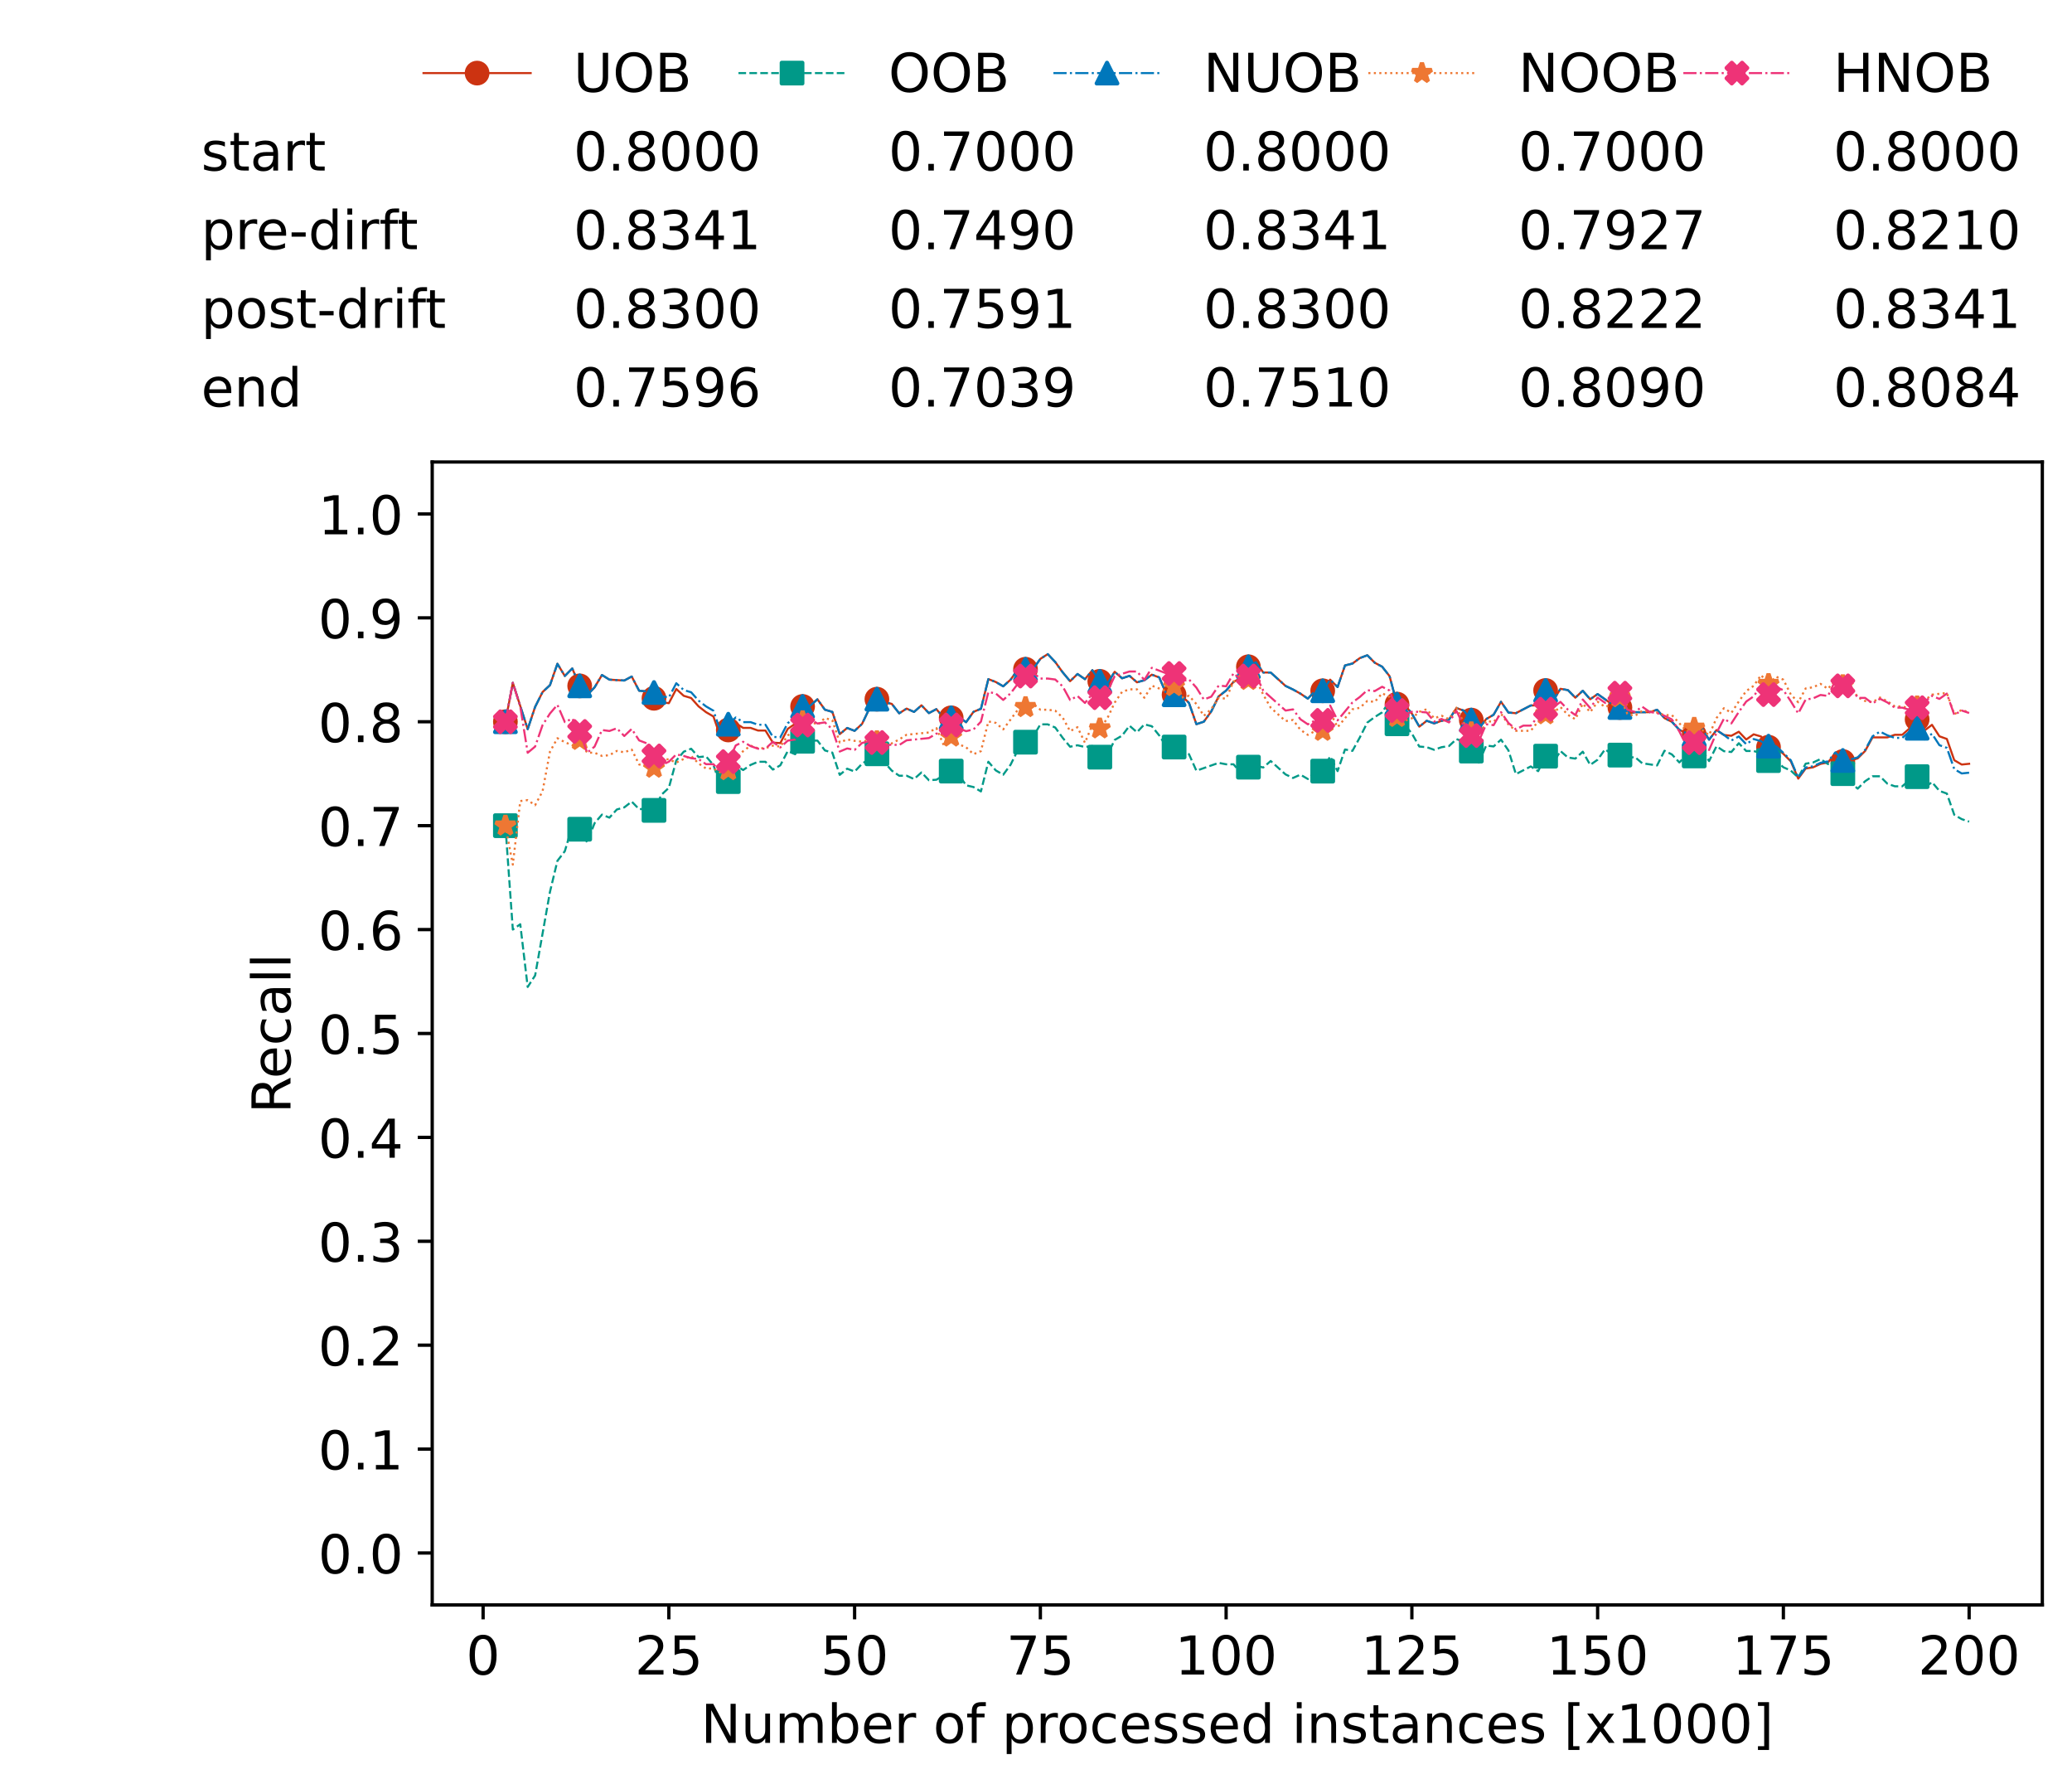 <?xml version="1.0" encoding="utf-8" standalone="no"?>
<!DOCTYPE svg PUBLIC "-//W3C//DTD SVG 1.1//EN"
  "http://www.w3.org/Graphics/SVG/1.1/DTD/svg11.dtd">
<!-- Created with matplotlib (https://matplotlib.org/) -->
<svg height="432.615pt" version="1.1" viewBox="0 0 502.65 432.615" width="502.65pt" xmlns="http://www.w3.org/2000/svg" xmlns:xlink="http://www.w3.org/1999/xlink">
 <defs>
  <style type="text/css">*{stroke-linecap:butt;stroke-linejoin:round;}</style>
 </defs>
 <g id="figure_1">
  <g id="patch_1">
   <path d="M 0 432.615 
L 502.65 432.615 
L 502.65 0 
L 0 0 
z
" style="fill:#ffffff;"/>
  </g>
  <g id="axes_1">
   <g id="patch_2">
    <path d="M 104.85 389.252 
L 495.45 389.252 
L 495.45 112.052 
L 104.85 112.052 
z
" style="fill:#ffffff;"/>
   </g>
   <g id="matplotlib.axis_1">
    <g id="xtick_1">
     <g id="line2d_1">
      <defs>
       <path d="M 0 0 
L 0 3.5 
" id="ma47ace592a" style="stroke:#000000;stroke-width:0.8;"/>
      </defs>
      <g>
       <use style="stroke:#000000;stroke-width:0.8;" x="117.197" xlink:href="#ma47ace592a" y="389.252"/>
      </g>
     </g>
     <g id="text_1">
      <!-- 0 -->
      <g transform="translate(113.061 406.13)scale(0.13 -0.13)">
       <defs>
        <path d="M 31.781 66.406 
Q 24.172 66.406 20.328 58.906 
Q 16.5 51.422 16.5 36.375 
Q 16.5 21.391 20.328 13.891 
Q 24.172 6.391 31.781 6.391 
Q 39.453 6.391 43.281 13.891 
Q 47.125 21.391 47.125 36.375 
Q 47.125 51.422 43.281 58.906 
Q 39.453 66.406 31.781 66.406 
z
M 31.781 74.219 
Q 44.047 74.219 50.516 64.516 
Q 56.984 54.828 56.984 36.375 
Q 56.984 17.969 50.516 8.266 
Q 44.047 -1.422 31.781 -1.422 
Q 19.531 -1.422 13.062 8.266 
Q 6.594 17.969 6.594 36.375 
Q 6.594 54.828 13.062 64.516 
Q 19.531 74.219 31.781 74.219 
z
" id="DejaVuSans-48"/>
       </defs>
       <use xlink:href="#DejaVuSans-48"/>
      </g>
     </g>
    </g>
    <g id="xtick_2">
     <g id="line2d_2">
      <g>
       <use style="stroke:#000000;stroke-width:0.8;" x="162.259" xlink:href="#ma47ace592a" y="389.252"/>
      </g>
     </g>
     <g id="text_2">
      <!-- 25 -->
      <g transform="translate(153.988 406.13)scale(0.13 -0.13)">
       <defs>
        <path d="M 19.188 8.297 
L 53.609 8.297 
L 53.609 0 
L 7.328 0 
L 7.328 8.297 
Q 12.938 14.109 22.625 23.891 
Q 32.328 33.688 34.812 36.531 
Q 39.547 41.844 41.422 45.531 
Q 43.312 49.219 43.312 52.781 
Q 43.312 58.594 39.234 62.25 
Q 35.156 65.922 28.609 65.922 
Q 23.969 65.922 18.812 64.312 
Q 13.672 62.703 7.812 59.422 
L 7.812 69.391 
Q 13.766 71.781 18.938 73 
Q 24.125 74.219 28.422 74.219 
Q 39.75 74.219 46.484 68.547 
Q 53.219 62.891 53.219 53.422 
Q 53.219 48.922 51.531 44.891 
Q 49.859 40.875 45.406 35.406 
Q 44.188 33.984 37.641 27.219 
Q 31.109 20.453 19.188 8.297 
z
" id="DejaVuSans-50"/>
        <path d="M 10.797 72.906 
L 49.516 72.906 
L 49.516 64.594 
L 19.828 64.594 
L 19.828 46.734 
Q 21.969 47.469 24.109 47.828 
Q 26.266 48.188 28.422 48.188 
Q 40.625 48.188 47.75 41.5 
Q 54.891 34.812 54.891 23.391 
Q 54.891 11.625 47.562 5.094 
Q 40.234 -1.422 26.906 -1.422 
Q 22.312 -1.422 17.547 -0.641 
Q 12.797 0.141 7.719 1.703 
L 7.719 11.625 
Q 12.109 9.234 16.797 8.062 
Q 21.484 6.891 26.703 6.891 
Q 35.156 6.891 40.078 11.328 
Q 45.016 15.766 45.016 23.391 
Q 45.016 31 40.078 35.438 
Q 35.156 39.891 26.703 39.891 
Q 22.75 39.891 18.812 39.016 
Q 14.891 38.141 10.797 36.281 
z
" id="DejaVuSans-53"/>
       </defs>
       <use xlink:href="#DejaVuSans-50"/>
       <use x="63.623" xlink:href="#DejaVuSans-53"/>
      </g>
     </g>
    </g>
    <g id="xtick_3">
     <g id="line2d_3">
      <g>
       <use style="stroke:#000000;stroke-width:0.8;" x="207.322" xlink:href="#ma47ace592a" y="389.252"/>
      </g>
     </g>
     <g id="text_3">
      <!-- 50 -->
      <g transform="translate(199.05 406.13)scale(0.13 -0.13)">
       <use xlink:href="#DejaVuSans-53"/>
       <use x="63.623" xlink:href="#DejaVuSans-48"/>
      </g>
     </g>
    </g>
    <g id="xtick_4">
     <g id="line2d_4">
      <g>
       <use style="stroke:#000000;stroke-width:0.8;" x="252.384" xlink:href="#ma47ace592a" y="389.252"/>
      </g>
     </g>
     <g id="text_4">
      <!-- 75 -->
      <g transform="translate(244.113 406.13)scale(0.13 -0.13)">
       <defs>
        <path d="M 8.203 72.906 
L 55.078 72.906 
L 55.078 68.703 
L 28.609 0 
L 18.312 0 
L 43.219 64.594 
L 8.203 64.594 
z
" id="DejaVuSans-55"/>
       </defs>
       <use xlink:href="#DejaVuSans-55"/>
       <use x="63.623" xlink:href="#DejaVuSans-53"/>
      </g>
     </g>
    </g>
    <g id="xtick_5">
     <g id="line2d_5">
      <g>
       <use style="stroke:#000000;stroke-width:0.8;" x="297.446" xlink:href="#ma47ace592a" y="389.252"/>
      </g>
     </g>
     <g id="text_5">
      <!-- 100 -->
      <g transform="translate(285.039 406.13)scale(0.13 -0.13)">
       <defs>
        <path d="M 12.406 8.297 
L 28.516 8.297 
L 28.516 63.922 
L 10.984 60.406 
L 10.984 69.391 
L 28.422 72.906 
L 38.281 72.906 
L 38.281 8.297 
L 54.391 8.297 
L 54.391 0 
L 12.406 0 
z
" id="DejaVuSans-49"/>
       </defs>
       <use xlink:href="#DejaVuSans-49"/>
       <use x="63.623" xlink:href="#DejaVuSans-48"/>
       <use x="127.246" xlink:href="#DejaVuSans-48"/>
      </g>
     </g>
    </g>
    <g id="xtick_6">
     <g id="line2d_6">
      <g>
       <use style="stroke:#000000;stroke-width:0.8;" x="342.509" xlink:href="#ma47ace592a" y="389.252"/>
      </g>
     </g>
     <g id="text_6">
      <!-- 125 -->
      <g transform="translate(330.102 406.13)scale(0.13 -0.13)">
       <use xlink:href="#DejaVuSans-49"/>
       <use x="63.623" xlink:href="#DejaVuSans-50"/>
       <use x="127.246" xlink:href="#DejaVuSans-53"/>
      </g>
     </g>
    </g>
    <g id="xtick_7">
     <g id="line2d_7">
      <g>
       <use style="stroke:#000000;stroke-width:0.8;" x="387.571" xlink:href="#ma47ace592a" y="389.252"/>
      </g>
     </g>
     <g id="text_7">
      <!-- 150 -->
      <g transform="translate(375.164 406.13)scale(0.13 -0.13)">
       <use xlink:href="#DejaVuSans-49"/>
       <use x="63.623" xlink:href="#DejaVuSans-53"/>
       <use x="127.246" xlink:href="#DejaVuSans-48"/>
      </g>
     </g>
    </g>
    <g id="xtick_8">
     <g id="line2d_8">
      <g>
       <use style="stroke:#000000;stroke-width:0.8;" x="432.633" xlink:href="#ma47ace592a" y="389.252"/>
      </g>
     </g>
     <g id="text_8">
      <!-- 175 -->
      <g transform="translate(420.226 406.13)scale(0.13 -0.13)">
       <use xlink:href="#DejaVuSans-49"/>
       <use x="63.623" xlink:href="#DejaVuSans-55"/>
       <use x="127.246" xlink:href="#DejaVuSans-53"/>
      </g>
     </g>
    </g>
    <g id="xtick_9">
     <g id="line2d_9">
      <g>
       <use style="stroke:#000000;stroke-width:0.8;" x="477.695" xlink:href="#ma47ace592a" y="389.252"/>
      </g>
     </g>
     <g id="text_9">
      <!-- 200 -->
      <g transform="translate(465.289 406.13)scale(0.13 -0.13)">
       <use xlink:href="#DejaVuSans-50"/>
       <use x="63.623" xlink:href="#DejaVuSans-48"/>
       <use x="127.246" xlink:href="#DejaVuSans-48"/>
      </g>
     </g>
    </g>
    <g id="text_10">
     <!-- Number of processed instances [x1000] -->
     <g transform="translate(170.025 422.711)scale(0.13 -0.13)">
      <defs>
       <path d="M 9.812 72.906 
L 23.094 72.906 
L 55.422 11.922 
L 55.422 72.906 
L 64.984 72.906 
L 64.984 0 
L 51.703 0 
L 19.391 60.984 
L 19.391 0 
L 9.812 0 
z
" id="DejaVuSans-78"/>
       <path d="M 8.5 21.578 
L 8.5 54.688 
L 17.484 54.688 
L 17.484 21.922 
Q 17.484 14.156 20.5 10.266 
Q 23.531 6.391 29.594 6.391 
Q 36.859 6.391 41.078 11.031 
Q 45.312 15.672 45.312 23.688 
L 45.312 54.688 
L 54.297 54.688 
L 54.297 0 
L 45.312 0 
L 45.312 8.406 
Q 42.047 3.422 37.719 1 
Q 33.406 -1.422 27.688 -1.422 
Q 18.266 -1.422 13.375 4.438 
Q 8.5 10.297 8.5 21.578 
z
M 31.109 56 
z
" id="DejaVuSans-117"/>
       <path d="M 52 44.188 
Q 55.375 50.25 60.062 53.125 
Q 64.75 56 71.094 56 
Q 79.641 56 84.281 50.016 
Q 88.922 44.047 88.922 33.016 
L 88.922 0 
L 79.891 0 
L 79.891 32.719 
Q 79.891 40.578 77.094 44.375 
Q 74.312 48.188 68.609 48.188 
Q 61.625 48.188 57.562 43.547 
Q 53.516 38.922 53.516 30.906 
L 53.516 0 
L 44.484 0 
L 44.484 32.719 
Q 44.484 40.625 41.703 44.406 
Q 38.922 48.188 33.109 48.188 
Q 26.219 48.188 22.156 43.531 
Q 18.109 38.875 18.109 30.906 
L 18.109 0 
L 9.078 0 
L 9.078 54.688 
L 18.109 54.688 
L 18.109 46.188 
Q 21.188 51.219 25.484 53.609 
Q 29.781 56 35.688 56 
Q 41.656 56 45.828 52.969 
Q 50 49.953 52 44.188 
z
" id="DejaVuSans-109"/>
       <path d="M 48.688 27.297 
Q 48.688 37.203 44.609 42.844 
Q 40.531 48.484 33.406 48.484 
Q 26.266 48.484 22.188 42.844 
Q 18.109 37.203 18.109 27.297 
Q 18.109 17.391 22.188 11.75 
Q 26.266 6.109 33.406 6.109 
Q 40.531 6.109 44.609 11.75 
Q 48.688 17.391 48.688 27.297 
z
M 18.109 46.391 
Q 20.953 51.266 25.266 53.625 
Q 29.594 56 35.594 56 
Q 45.562 56 51.781 48.094 
Q 58.016 40.188 58.016 27.297 
Q 58.016 14.406 51.781 6.484 
Q 45.562 -1.422 35.594 -1.422 
Q 29.594 -1.422 25.266 0.953 
Q 20.953 3.328 18.109 8.203 
L 18.109 0 
L 9.078 0 
L 9.078 75.984 
L 18.109 75.984 
z
" id="DejaVuSans-98"/>
       <path d="M 56.203 29.594 
L 56.203 25.203 
L 14.891 25.203 
Q 15.484 15.922 20.484 11.062 
Q 25.484 6.203 34.422 6.203 
Q 39.594 6.203 44.453 7.469 
Q 49.312 8.734 54.109 11.281 
L 54.109 2.781 
Q 49.266 0.734 44.188 -0.344 
Q 39.109 -1.422 33.891 -1.422 
Q 20.797 -1.422 13.156 6.188 
Q 5.516 13.812 5.516 26.812 
Q 5.516 40.234 12.766 48.109 
Q 20.016 56 32.328 56 
Q 43.359 56 49.781 48.891 
Q 56.203 41.797 56.203 29.594 
z
M 47.219 32.234 
Q 47.125 39.594 43.094 43.984 
Q 39.062 48.391 32.422 48.391 
Q 24.906 48.391 20.391 44.141 
Q 15.875 39.891 15.188 32.172 
z
" id="DejaVuSans-101"/>
       <path d="M 41.109 46.297 
Q 39.594 47.172 37.812 47.578 
Q 36.031 48 33.891 48 
Q 26.266 48 22.188 43.047 
Q 18.109 38.094 18.109 28.812 
L 18.109 0 
L 9.078 0 
L 9.078 54.688 
L 18.109 54.688 
L 18.109 46.188 
Q 20.953 51.172 25.484 53.578 
Q 30.031 56 36.531 56 
Q 37.453 56 38.578 55.875 
Q 39.703 55.766 41.062 55.516 
z
" id="DejaVuSans-114"/>
       <path id="DejaVuSans-32"/>
       <path d="M 30.609 48.391 
Q 23.391 48.391 19.188 42.75 
Q 14.984 37.109 14.984 27.297 
Q 14.984 17.484 19.156 11.844 
Q 23.344 6.203 30.609 6.203 
Q 37.797 6.203 41.984 11.859 
Q 46.188 17.531 46.188 27.297 
Q 46.188 37.016 41.984 42.703 
Q 37.797 48.391 30.609 48.391 
z
M 30.609 56 
Q 42.328 56 49.016 48.375 
Q 55.719 40.766 55.719 27.297 
Q 55.719 13.875 49.016 6.219 
Q 42.328 -1.422 30.609 -1.422 
Q 18.844 -1.422 12.172 6.219 
Q 5.516 13.875 5.516 27.297 
Q 5.516 40.766 12.172 48.375 
Q 18.844 56 30.609 56 
z
" id="DejaVuSans-111"/>
       <path d="M 37.109 75.984 
L 37.109 68.5 
L 28.516 68.5 
Q 23.688 68.5 21.797 66.547 
Q 19.922 64.594 19.922 59.516 
L 19.922 54.688 
L 34.719 54.688 
L 34.719 47.703 
L 19.922 47.703 
L 19.922 0 
L 10.891 0 
L 10.891 47.703 
L 2.297 47.703 
L 2.297 54.688 
L 10.891 54.688 
L 10.891 58.5 
Q 10.891 67.625 15.141 71.797 
Q 19.391 75.984 28.609 75.984 
z
" id="DejaVuSans-102"/>
       <path d="M 18.109 8.203 
L 18.109 -20.797 
L 9.078 -20.797 
L 9.078 54.688 
L 18.109 54.688 
L 18.109 46.391 
Q 20.953 51.266 25.266 53.625 
Q 29.594 56 35.594 56 
Q 45.562 56 51.781 48.094 
Q 58.016 40.188 58.016 27.297 
Q 58.016 14.406 51.781 6.484 
Q 45.562 -1.422 35.594 -1.422 
Q 29.594 -1.422 25.266 0.953 
Q 20.953 3.328 18.109 8.203 
z
M 48.688 27.297 
Q 48.688 37.203 44.609 42.844 
Q 40.531 48.484 33.406 48.484 
Q 26.266 48.484 22.188 42.844 
Q 18.109 37.203 18.109 27.297 
Q 18.109 17.391 22.188 11.75 
Q 26.266 6.109 33.406 6.109 
Q 40.531 6.109 44.609 11.75 
Q 48.688 17.391 48.688 27.297 
z
" id="DejaVuSans-112"/>
       <path d="M 48.781 52.594 
L 48.781 44.188 
Q 44.969 46.297 41.141 47.344 
Q 37.312 48.391 33.406 48.391 
Q 24.656 48.391 19.812 42.844 
Q 14.984 37.312 14.984 27.297 
Q 14.984 17.281 19.812 11.734 
Q 24.656 6.203 33.406 6.203 
Q 37.312 6.203 41.141 7.25 
Q 44.969 8.297 48.781 10.406 
L 48.781 2.094 
Q 45.016 0.344 40.984 -0.531 
Q 36.969 -1.422 32.422 -1.422 
Q 20.062 -1.422 12.781 6.344 
Q 5.516 14.109 5.516 27.297 
Q 5.516 40.672 12.859 48.328 
Q 20.219 56 33.016 56 
Q 37.156 56 41.109 55.141 
Q 45.062 54.297 48.781 52.594 
z
" id="DejaVuSans-99"/>
       <path d="M 44.281 53.078 
L 44.281 44.578 
Q 40.484 46.531 36.375 47.5 
Q 32.281 48.484 27.875 48.484 
Q 21.188 48.484 17.844 46.438 
Q 14.5 44.391 14.5 40.281 
Q 14.5 37.156 16.891 35.375 
Q 19.281 33.594 26.516 31.984 
L 29.594 31.297 
Q 39.156 29.25 43.188 25.516 
Q 47.219 21.781 47.219 15.094 
Q 47.219 7.469 41.188 3.016 
Q 35.156 -1.422 24.609 -1.422 
Q 20.219 -1.422 15.453 -0.562 
Q 10.688 0.297 5.422 2 
L 5.422 11.281 
Q 10.406 8.688 15.234 7.391 
Q 20.062 6.109 24.812 6.109 
Q 31.156 6.109 34.562 8.281 
Q 37.984 10.453 37.984 14.406 
Q 37.984 18.062 35.516 20.016 
Q 33.062 21.969 24.703 23.781 
L 21.578 24.516 
Q 13.234 26.266 9.516 29.906 
Q 5.812 33.547 5.812 39.891 
Q 5.812 47.609 11.281 51.797 
Q 16.75 56 26.812 56 
Q 31.781 56 36.172 55.266 
Q 40.578 54.547 44.281 53.078 
z
" id="DejaVuSans-115"/>
       <path d="M 45.406 46.391 
L 45.406 75.984 
L 54.391 75.984 
L 54.391 0 
L 45.406 0 
L 45.406 8.203 
Q 42.578 3.328 38.25 0.953 
Q 33.938 -1.422 27.875 -1.422 
Q 17.969 -1.422 11.734 6.484 
Q 5.516 14.406 5.516 27.297 
Q 5.516 40.188 11.734 48.094 
Q 17.969 56 27.875 56 
Q 33.938 56 38.25 53.625 
Q 42.578 51.266 45.406 46.391 
z
M 14.797 27.297 
Q 14.797 17.391 18.875 11.75 
Q 22.953 6.109 30.078 6.109 
Q 37.203 6.109 41.297 11.75 
Q 45.406 17.391 45.406 27.297 
Q 45.406 37.203 41.297 42.844 
Q 37.203 48.484 30.078 48.484 
Q 22.953 48.484 18.875 42.844 
Q 14.797 37.203 14.797 27.297 
z
" id="DejaVuSans-100"/>
       <path d="M 9.422 54.688 
L 18.406 54.688 
L 18.406 0 
L 9.422 0 
z
M 9.422 75.984 
L 18.406 75.984 
L 18.406 64.594 
L 9.422 64.594 
z
" id="DejaVuSans-105"/>
       <path d="M 54.891 33.016 
L 54.891 0 
L 45.906 0 
L 45.906 32.719 
Q 45.906 40.484 42.875 44.328 
Q 39.844 48.188 33.797 48.188 
Q 26.516 48.188 22.312 43.547 
Q 18.109 38.922 18.109 30.906 
L 18.109 0 
L 9.078 0 
L 9.078 54.688 
L 18.109 54.688 
L 18.109 46.188 
Q 21.344 51.125 25.703 53.562 
Q 30.078 56 35.797 56 
Q 45.219 56 50.047 50.172 
Q 54.891 44.344 54.891 33.016 
z
" id="DejaVuSans-110"/>
       <path d="M 18.312 70.219 
L 18.312 54.688 
L 36.812 54.688 
L 36.812 47.703 
L 18.312 47.703 
L 18.312 18.016 
Q 18.312 11.328 20.141 9.422 
Q 21.969 7.516 27.594 7.516 
L 36.812 7.516 
L 36.812 0 
L 27.594 0 
Q 17.188 0 13.234 3.875 
Q 9.281 7.766 9.281 18.016 
L 9.281 47.703 
L 2.688 47.703 
L 2.688 54.688 
L 9.281 54.688 
L 9.281 70.219 
z
" id="DejaVuSans-116"/>
       <path d="M 34.281 27.484 
Q 23.391 27.484 19.188 25 
Q 14.984 22.516 14.984 16.5 
Q 14.984 11.719 18.141 8.906 
Q 21.297 6.109 26.703 6.109 
Q 34.188 6.109 38.703 11.406 
Q 43.219 16.703 43.219 25.484 
L 43.219 27.484 
z
M 52.203 31.203 
L 52.203 0 
L 43.219 0 
L 43.219 8.297 
Q 40.141 3.328 35.547 0.953 
Q 30.953 -1.422 24.312 -1.422 
Q 15.922 -1.422 10.953 3.297 
Q 6 8.016 6 15.922 
Q 6 25.141 12.172 29.828 
Q 18.359 34.516 30.609 34.516 
L 43.219 34.516 
L 43.219 35.406 
Q 43.219 41.609 39.141 45 
Q 35.062 48.391 27.688 48.391 
Q 23 48.391 18.547 47.266 
Q 14.109 46.141 10.016 43.891 
L 10.016 52.203 
Q 14.938 54.109 19.578 55.047 
Q 24.219 56 28.609 56 
Q 40.484 56 46.344 49.844 
Q 52.203 43.703 52.203 31.203 
z
" id="DejaVuSans-97"/>
       <path d="M 8.594 75.984 
L 29.297 75.984 
L 29.297 69 
L 17.578 69 
L 17.578 -6.203 
L 29.297 -6.203 
L 29.297 -13.188 
L 8.594 -13.188 
z
" id="DejaVuSans-91"/>
       <path d="M 54.891 54.688 
L 35.109 28.078 
L 55.906 0 
L 45.312 0 
L 29.391 21.484 
L 13.484 0 
L 2.875 0 
L 24.125 28.609 
L 4.688 54.688 
L 15.281 54.688 
L 29.781 35.203 
L 44.281 54.688 
z
" id="DejaVuSans-120"/>
       <path d="M 30.422 75.984 
L 30.422 -13.188 
L 9.719 -13.188 
L 9.719 -6.203 
L 21.391 -6.203 
L 21.391 69 
L 9.719 69 
L 9.719 75.984 
z
" id="DejaVuSans-93"/>
      </defs>
      <use xlink:href="#DejaVuSans-78"/>
      <use x="74.805" xlink:href="#DejaVuSans-117"/>
      <use x="138.184" xlink:href="#DejaVuSans-109"/>
      <use x="235.596" xlink:href="#DejaVuSans-98"/>
      <use x="299.072" xlink:href="#DejaVuSans-101"/>
      <use x="360.596" xlink:href="#DejaVuSans-114"/>
      <use x="401.709" xlink:href="#DejaVuSans-32"/>
      <use x="433.496" xlink:href="#DejaVuSans-111"/>
      <use x="494.678" xlink:href="#DejaVuSans-102"/>
      <use x="529.883" xlink:href="#DejaVuSans-32"/>
      <use x="561.67" xlink:href="#DejaVuSans-112"/>
      <use x="625.146" xlink:href="#DejaVuSans-114"/>
      <use x="664.01" xlink:href="#DejaVuSans-111"/>
      <use x="725.191" xlink:href="#DejaVuSans-99"/>
      <use x="780.172" xlink:href="#DejaVuSans-101"/>
      <use x="841.695" xlink:href="#DejaVuSans-115"/>
      <use x="893.795" xlink:href="#DejaVuSans-115"/>
      <use x="945.895" xlink:href="#DejaVuSans-101"/>
      <use x="1007.418" xlink:href="#DejaVuSans-100"/>
      <use x="1070.895" xlink:href="#DejaVuSans-32"/>
      <use x="1102.682" xlink:href="#DejaVuSans-105"/>
      <use x="1130.465" xlink:href="#DejaVuSans-110"/>
      <use x="1193.844" xlink:href="#DejaVuSans-115"/>
      <use x="1245.943" xlink:href="#DejaVuSans-116"/>
      <use x="1285.152" xlink:href="#DejaVuSans-97"/>
      <use x="1346.432" xlink:href="#DejaVuSans-110"/>
      <use x="1409.811" xlink:href="#DejaVuSans-99"/>
      <use x="1464.791" xlink:href="#DejaVuSans-101"/>
      <use x="1526.314" xlink:href="#DejaVuSans-115"/>
      <use x="1578.414" xlink:href="#DejaVuSans-32"/>
      <use x="1610.201" xlink:href="#DejaVuSans-91"/>
      <use x="1649.215" xlink:href="#DejaVuSans-120"/>
      <use x="1708.395" xlink:href="#DejaVuSans-49"/>
      <use x="1772.018" xlink:href="#DejaVuSans-48"/>
      <use x="1835.641" xlink:href="#DejaVuSans-48"/>
      <use x="1899.264" xlink:href="#DejaVuSans-48"/>
      <use x="1962.887" xlink:href="#DejaVuSans-93"/>
     </g>
    </g>
   </g>
   <g id="matplotlib.axis_2">
    <g id="ytick_1">
     <g id="line2d_10">
      <defs>
       <path d="M 0 0 
L -3.5 0 
" id="mc71ef12ef4" style="stroke:#000000;stroke-width:0.8;"/>
      </defs>
      <g>
       <use style="stroke:#000000;stroke-width:0.8;" x="104.85" xlink:href="#mc71ef12ef4" y="376.652"/>
      </g>
     </g>
     <g id="text_11">
      <!-- 0.0 -->
      <g transform="translate(77.176 381.591)scale(0.13 -0.13)">
       <defs>
        <path d="M 10.688 12.406 
L 21 12.406 
L 21 0 
L 10.688 0 
z
" id="DejaVuSans-46"/>
       </defs>
       <use xlink:href="#DejaVuSans-48"/>
       <use x="63.623" xlink:href="#DejaVuSans-46"/>
       <use x="95.41" xlink:href="#DejaVuSans-48"/>
      </g>
     </g>
    </g>
    <g id="ytick_2">
     <g id="line2d_11">
      <g>
       <use style="stroke:#000000;stroke-width:0.8;" x="104.85" xlink:href="#mc71ef12ef4" y="351.452"/>
      </g>
     </g>
     <g id="text_12">
      <!-- 0.1 -->
      <g transform="translate(77.176 356.391)scale(0.13 -0.13)">
       <use xlink:href="#DejaVuSans-48"/>
       <use x="63.623" xlink:href="#DejaVuSans-46"/>
       <use x="95.41" xlink:href="#DejaVuSans-49"/>
      </g>
     </g>
    </g>
    <g id="ytick_3">
     <g id="line2d_12">
      <g>
       <use style="stroke:#000000;stroke-width:0.8;" x="104.85" xlink:href="#mc71ef12ef4" y="326.252"/>
      </g>
     </g>
     <g id="text_13">
      <!-- 0.2 -->
      <g transform="translate(77.176 331.191)scale(0.13 -0.13)">
       <use xlink:href="#DejaVuSans-48"/>
       <use x="63.623" xlink:href="#DejaVuSans-46"/>
       <use x="95.41" xlink:href="#DejaVuSans-50"/>
      </g>
     </g>
    </g>
    <g id="ytick_4">
     <g id="line2d_13">
      <g>
       <use style="stroke:#000000;stroke-width:0.8;" x="104.85" xlink:href="#mc71ef12ef4" y="301.052"/>
      </g>
     </g>
     <g id="text_14">
      <!-- 0.3 -->
      <g transform="translate(77.176 305.991)scale(0.13 -0.13)">
       <defs>
        <path d="M 40.578 39.312 
Q 47.656 37.797 51.625 33 
Q 55.609 28.219 55.609 21.188 
Q 55.609 10.406 48.188 4.484 
Q 40.766 -1.422 27.094 -1.422 
Q 22.516 -1.422 17.656 -0.516 
Q 12.797 0.391 7.625 2.203 
L 7.625 11.719 
Q 11.719 9.328 16.594 8.109 
Q 21.484 6.891 26.812 6.891 
Q 36.078 6.891 40.938 10.547 
Q 45.797 14.203 45.797 21.188 
Q 45.797 27.641 41.281 31.266 
Q 36.766 34.906 28.719 34.906 
L 20.219 34.906 
L 20.219 43.016 
L 29.109 43.016 
Q 36.375 43.016 40.234 45.922 
Q 44.094 48.828 44.094 54.297 
Q 44.094 59.906 40.109 62.906 
Q 36.141 65.922 28.719 65.922 
Q 24.656 65.922 20.016 65.031 
Q 15.375 64.156 9.812 62.312 
L 9.812 71.094 
Q 15.438 72.656 20.344 73.438 
Q 25.25 74.219 29.594 74.219 
Q 40.828 74.219 47.359 69.109 
Q 53.906 64.016 53.906 55.328 
Q 53.906 49.266 50.438 45.094 
Q 46.969 40.922 40.578 39.312 
z
" id="DejaVuSans-51"/>
       </defs>
       <use xlink:href="#DejaVuSans-48"/>
       <use x="63.623" xlink:href="#DejaVuSans-46"/>
       <use x="95.41" xlink:href="#DejaVuSans-51"/>
      </g>
     </g>
    </g>
    <g id="ytick_5">
     <g id="line2d_14">
      <g>
       <use style="stroke:#000000;stroke-width:0.8;" x="104.85" xlink:href="#mc71ef12ef4" y="275.852"/>
      </g>
     </g>
     <g id="text_15">
      <!-- 0.4 -->
      <g transform="translate(77.176 280.791)scale(0.13 -0.13)">
       <defs>
        <path d="M 37.797 64.312 
L 12.891 25.391 
L 37.797 25.391 
z
M 35.203 72.906 
L 47.609 72.906 
L 47.609 25.391 
L 58.016 25.391 
L 58.016 17.188 
L 47.609 17.188 
L 47.609 0 
L 37.797 0 
L 37.797 17.188 
L 4.891 17.188 
L 4.891 26.703 
z
" id="DejaVuSans-52"/>
       </defs>
       <use xlink:href="#DejaVuSans-48"/>
       <use x="63.623" xlink:href="#DejaVuSans-46"/>
       <use x="95.41" xlink:href="#DejaVuSans-52"/>
      </g>
     </g>
    </g>
    <g id="ytick_6">
     <g id="line2d_15">
      <g>
       <use style="stroke:#000000;stroke-width:0.8;" x="104.85" xlink:href="#mc71ef12ef4" y="250.652"/>
      </g>
     </g>
     <g id="text_16">
      <!-- 0.5 -->
      <g transform="translate(77.176 255.591)scale(0.13 -0.13)">
       <use xlink:href="#DejaVuSans-48"/>
       <use x="63.623" xlink:href="#DejaVuSans-46"/>
       <use x="95.41" xlink:href="#DejaVuSans-53"/>
      </g>
     </g>
    </g>
    <g id="ytick_7">
     <g id="line2d_16">
      <g>
       <use style="stroke:#000000;stroke-width:0.8;" x="104.85" xlink:href="#mc71ef12ef4" y="225.452"/>
      </g>
     </g>
     <g id="text_17">
      <!-- 0.6 -->
      <g transform="translate(77.176 230.391)scale(0.13 -0.13)">
       <defs>
        <path d="M 33.016 40.375 
Q 26.375 40.375 22.484 35.828 
Q 18.609 31.297 18.609 23.391 
Q 18.609 15.531 22.484 10.953 
Q 26.375 6.391 33.016 6.391 
Q 39.656 6.391 43.531 10.953 
Q 47.406 15.531 47.406 23.391 
Q 47.406 31.297 43.531 35.828 
Q 39.656 40.375 33.016 40.375 
z
M 52.594 71.297 
L 52.594 62.312 
Q 48.875 64.062 45.094 64.984 
Q 41.312 65.922 37.594 65.922 
Q 27.828 65.922 22.672 59.328 
Q 17.531 52.734 16.797 39.406 
Q 19.672 43.656 24.016 45.922 
Q 28.375 48.188 33.594 48.188 
Q 44.578 48.188 50.953 41.516 
Q 57.328 34.859 57.328 23.391 
Q 57.328 12.156 50.688 5.359 
Q 44.047 -1.422 33.016 -1.422 
Q 20.359 -1.422 13.672 8.266 
Q 6.984 17.969 6.984 36.375 
Q 6.984 53.656 15.188 63.938 
Q 23.391 74.219 37.203 74.219 
Q 40.922 74.219 44.703 73.484 
Q 48.484 72.75 52.594 71.297 
z
" id="DejaVuSans-54"/>
       </defs>
       <use xlink:href="#DejaVuSans-48"/>
       <use x="63.623" xlink:href="#DejaVuSans-46"/>
       <use x="95.41" xlink:href="#DejaVuSans-54"/>
      </g>
     </g>
    </g>
    <g id="ytick_8">
     <g id="line2d_17">
      <g>
       <use style="stroke:#000000;stroke-width:0.8;" x="104.85" xlink:href="#mc71ef12ef4" y="200.252"/>
      </g>
     </g>
     <g id="text_18">
      <!-- 0.7 -->
      <g transform="translate(77.176 205.191)scale(0.13 -0.13)">
       <use xlink:href="#DejaVuSans-48"/>
       <use x="63.623" xlink:href="#DejaVuSans-46"/>
       <use x="95.41" xlink:href="#DejaVuSans-55"/>
      </g>
     </g>
    </g>
    <g id="ytick_9">
     <g id="line2d_18">
      <g>
       <use style="stroke:#000000;stroke-width:0.8;" x="104.85" xlink:href="#mc71ef12ef4" y="175.052"/>
      </g>
     </g>
     <g id="text_19">
      <!-- 0.8 -->
      <g transform="translate(77.176 179.991)scale(0.13 -0.13)">
       <defs>
        <path d="M 31.781 34.625 
Q 24.75 34.625 20.719 30.859 
Q 16.703 27.094 16.703 20.516 
Q 16.703 13.922 20.719 10.156 
Q 24.75 6.391 31.781 6.391 
Q 38.812 6.391 42.859 10.172 
Q 46.922 13.969 46.922 20.516 
Q 46.922 27.094 42.891 30.859 
Q 38.875 34.625 31.781 34.625 
z
M 21.922 38.812 
Q 15.578 40.375 12.031 44.719 
Q 8.5 49.078 8.5 55.328 
Q 8.5 64.062 14.719 69.141 
Q 20.953 74.219 31.781 74.219 
Q 42.672 74.219 48.875 69.141 
Q 55.078 64.062 55.078 55.328 
Q 55.078 49.078 51.531 44.719 
Q 48 40.375 41.703 38.812 
Q 48.828 37.156 52.797 32.312 
Q 56.781 27.484 56.781 20.516 
Q 56.781 9.906 50.312 4.234 
Q 43.844 -1.422 31.781 -1.422 
Q 19.734 -1.422 13.25 4.234 
Q 6.781 9.906 6.781 20.516 
Q 6.781 27.484 10.781 32.312 
Q 14.797 37.156 21.922 38.812 
z
M 18.312 54.391 
Q 18.312 48.734 21.844 45.562 
Q 25.391 42.391 31.781 42.391 
Q 38.141 42.391 41.719 45.562 
Q 45.312 48.734 45.312 54.391 
Q 45.312 60.062 41.719 63.234 
Q 38.141 66.406 31.781 66.406 
Q 25.391 66.406 21.844 63.234 
Q 18.312 60.062 18.312 54.391 
z
" id="DejaVuSans-56"/>
       </defs>
       <use xlink:href="#DejaVuSans-48"/>
       <use x="63.623" xlink:href="#DejaVuSans-46"/>
       <use x="95.41" xlink:href="#DejaVuSans-56"/>
      </g>
     </g>
    </g>
    <g id="ytick_10">
     <g id="line2d_19">
      <g>
       <use style="stroke:#000000;stroke-width:0.8;" x="104.85" xlink:href="#mc71ef12ef4" y="149.852"/>
      </g>
     </g>
     <g id="text_20">
      <!-- 0.9 -->
      <g transform="translate(77.176 154.791)scale(0.13 -0.13)">
       <defs>
        <path d="M 10.984 1.516 
L 10.984 10.5 
Q 14.703 8.734 18.5 7.812 
Q 22.312 6.891 25.984 6.891 
Q 35.75 6.891 40.891 13.453 
Q 46.047 20.016 46.781 33.406 
Q 43.953 29.203 39.594 26.953 
Q 35.25 24.703 29.984 24.703 
Q 19.047 24.703 12.672 31.312 
Q 6.297 37.938 6.297 49.422 
Q 6.297 60.641 12.938 67.422 
Q 19.578 74.219 30.609 74.219 
Q 43.266 74.219 49.922 64.516 
Q 56.594 54.828 56.594 36.375 
Q 56.594 19.141 48.406 8.859 
Q 40.234 -1.422 26.422 -1.422 
Q 22.703 -1.422 18.891 -0.688 
Q 15.094 0.047 10.984 1.516 
z
M 30.609 32.422 
Q 37.25 32.422 41.125 36.953 
Q 45.016 41.5 45.016 49.422 
Q 45.016 57.281 41.125 61.844 
Q 37.25 66.406 30.609 66.406 
Q 23.969 66.406 20.094 61.844 
Q 16.219 57.281 16.219 49.422 
Q 16.219 41.5 20.094 36.953 
Q 23.969 32.422 30.609 32.422 
z
" id="DejaVuSans-57"/>
       </defs>
       <use xlink:href="#DejaVuSans-48"/>
       <use x="63.623" xlink:href="#DejaVuSans-46"/>
       <use x="95.41" xlink:href="#DejaVuSans-57"/>
      </g>
     </g>
    </g>
    <g id="ytick_11">
     <g id="line2d_20">
      <g>
       <use style="stroke:#000000;stroke-width:0.8;" x="104.85" xlink:href="#mc71ef12ef4" y="124.652"/>
      </g>
     </g>
     <g id="text_21">
      <!-- 1.0 -->
      <g transform="translate(77.176 129.591)scale(0.13 -0.13)">
       <use xlink:href="#DejaVuSans-49"/>
       <use x="63.623" xlink:href="#DejaVuSans-46"/>
       <use x="95.41" xlink:href="#DejaVuSans-48"/>
      </g>
     </g>
    </g>
    <g id="text_22">
     <!-- Recall -->
     <g transform="translate(70.472 270.044)rotate(-90)scale(0.13 -0.13)">
      <defs>
       <path d="M 44.391 34.188 
Q 47.562 33.109 50.562 29.594 
Q 53.562 26.078 56.594 19.922 
L 66.609 0 
L 56 0 
L 46.688 18.703 
Q 43.062 26.031 39.672 28.422 
Q 36.281 30.812 30.422 30.812 
L 19.672 30.812 
L 19.672 0 
L 9.812 0 
L 9.812 72.906 
L 32.078 72.906 
Q 44.578 72.906 50.734 67.672 
Q 56.891 62.453 56.891 51.906 
Q 56.891 45.016 53.688 40.469 
Q 50.484 35.938 44.391 34.188 
z
M 19.672 64.797 
L 19.672 38.922 
L 32.078 38.922 
Q 39.203 38.922 42.844 42.219 
Q 46.484 45.516 46.484 51.906 
Q 46.484 58.297 42.844 61.547 
Q 39.203 64.797 32.078 64.797 
z
" id="DejaVuSans-82"/>
       <path d="M 9.422 75.984 
L 18.406 75.984 
L 18.406 0 
L 9.422 0 
z
" id="DejaVuSans-108"/>
      </defs>
      <use xlink:href="#DejaVuSans-82"/>
      <use x="64.982" xlink:href="#DejaVuSans-101"/>
      <use x="126.506" xlink:href="#DejaVuSans-99"/>
      <use x="181.486" xlink:href="#DejaVuSans-97"/>
      <use x="242.766" xlink:href="#DejaVuSans-108"/>
      <use x="270.549" xlink:href="#DejaVuSans-108"/>
     </g>
    </g>
   </g>
   <g id="line2d_21"/>
   <g id="line2d_22"/>
   <g id="line2d_23"/>
   <g id="line2d_24"/>
   <g id="line2d_25"/>
   <g id="line2d_26">
    <path clip-path="url(#p7a28e0300c)" d="M 122.605 175.052 
L 124.407 165.602 
L 128.012 176.847 
L 129.815 171.448 
L 131.617 167.849 
L 133.419 166.178 
L 135.222 160.987 
L 137.024 163.95 
L 138.827 162.12 
L 140.629 166.35 
L 142.432 168.603 
L 144.234 166.713 
L 146.037 163.708 
L 147.839 164.838 
L 151.444 165.051 
L 153.247 164.08 
L 155.049 167.531 
L 156.852 167.678 
L 158.654 169.358 
L 160.457 170.303 
L 162.259 170.545 
L 164.062 167.109 
L 165.864 168.756 
L 167.667 169.296 
L 169.469 171.321 
L 171.272 172.721 
L 173.074 173.771 
L 174.877 179.021 
L 176.679 177.045 
L 178.482 175.409 
L 180.284 176.539 
L 182.087 176.539 
L 183.889 177.176 
L 185.692 177.176 
L 187.494 180.116 
L 189.297 180.23 
L 191.099 176.78 
L 192.902 175.539 
L 194.704 171.339 
L 196.507 171.182 
L 198.309 169.607 
L 200.112 172.127 
L 201.914 172.656 
L 203.717 178.056 
L 205.519 176.556 
L 207.322 177.256 
L 209.124 175.576 
L 210.927 171.796 
L 212.729 169.572 
L 214.532 170.292 
L 216.334 170.712 
L 218.137 173.003 
L 219.939 171.857 
L 221.742 172.665 
L 223.544 171.062 
L 225.347 172.952 
L 227.149 171.992 
L 228.952 174.092 
L 230.754 174.092 
L 232.557 173.829 
L 234.359 175.162 
L 236.162 172.642 
L 237.964 171.905 
L 239.767 164.705 
L 241.569 165.405 
L 243.372 166.455 
L 245.174 164.835 
L 246.976 162.315 
L 250.581 162.315 
L 252.384 159.795 
L 254.186 158.65 
L 255.989 160.559 
L 257.791 163.051 
L 259.594 165.215 
L 261.396 163.465 
L 263.199 164.725 
L 265.001 162.544 
L 266.804 165.244 
L 268.606 165.844 
L 270.409 162.936 
L 272.211 164.511 
L 274.014 163.911 
L 275.816 165.486 
L 277.619 164.977 
L 279.421 163.627 
L 281.224 164.302 
L 283.026 168.502 
L 284.829 168.502 
L 286.631 168.682 
L 288.434 170.482 
L 290.236 175.637 
L 292.039 175.037 
L 293.841 172.545 
L 295.644 168.883 
L 297.446 167.483 
L 299.249 165.383 
L 301.051 164.414 
L 302.854 161.714 
L 304.656 160.589 
L 306.459 163.109 
L 308.261 163.109 
L 311.866 166.364 
L 313.669 167.223 
L 315.471 168.223 
L 317.274 169.448 
L 319.076 167.539 
L 320.879 167.539 
L 322.681 164.839 
L 324.484 166.639 
L 326.286 161.389 
L 328.089 160.939 
L 329.891 159.606 
L 331.694 158.928 
L 333.496 160.728 
L 335.299 161.697 
L 337.101 163.988 
L 338.904 170.772 
L 340.706 170.877 
L 342.509 173.082 
L 344.311 176.232 
L 346.114 174.815 
L 347.916 175.445 
L 349.719 174.815 
L 351.521 174.535 
L 353.324 171.735 
L 355.126 172.352 
L 356.928 174.643 
L 358.731 176.743 
L 360.533 174.403 
L 362.336 173.353 
L 364.138 170.203 
L 365.941 172.828 
L 367.743 172.968 
L 371.348 171.098 
L 373.151 171.098 
L 374.953 167.464 
L 376.756 169.984 
L 378.558 167.059 
L 380.361 167.374 
L 382.163 169.211 
L 383.966 167.531 
L 385.768 169.593 
L 387.571 168.333 
L 391.176 170.885 
L 392.978 171.595 
L 394.781 173.095 
L 396.583 172.735 
L 400.188 172.735 
L 401.991 172.135 
L 403.793 174.171 
L 405.596 175.071 
L 407.398 177.009 
L 409.201 177.868 
L 411.003 178.155 
L 412.806 176.475 
L 414.608 179.4 
L 416.411 177.06 
L 418.213 178.26 
L 420.016 178.451 
L 421.818 177.469 
L 423.621 179.359 
L 425.423 178.099 
L 427.226 178.624 
L 429.028 181.224 
L 430.831 181.224 
L 432.633 182.844 
L 434.436 184.644 
L 436.238 188.844 
L 438.041 186.389 
L 439.843 186.103 
L 441.646 185.272 
L 443.448 184.909 
L 445.251 182.728 
L 447.053 184.692 
L 448.856 184.463 
L 450.658 183.938 
L 452.461 182.138 
L 454.263 178.838 
L 457.868 178.838 
L 459.671 178.208 
L 461.473 178.208 
L 463.276 176.633 
L 465.078 174.469 
L 466.881 177.169 
L 468.683 175.794 
L 470.485 178.576 
L 472.288 179.222 
L 474.09 184.377 
L 475.893 185.427 
L 477.695 185.245 
L 477.695 185.245 
" style="fill:none;stroke:#cc3311;stroke-linecap:square;stroke-width:0.5;"/>
    <defs>
     <path d="M 0 2.5 
C 0.663 2.5 1.299 2.237 1.768 1.768 
C 2.237 1.299 2.5 0.663 2.5 0 
C 2.5 -0.663 2.237 -1.299 1.768 -1.768 
C 1.299 -2.237 0.663 -2.5 0 -2.5 
C -0.663 -2.5 -1.299 -2.237 -1.768 -1.768 
C -2.237 -1.299 -2.5 -0.663 -2.5 0 
C -2.5 0.663 -2.237 1.299 -1.768 1.768 
C -1.299 2.237 -0.663 2.5 0 2.5 
z
" id="me4ce86c007" style="stroke:#cc3311;"/>
    </defs>
    <g clip-path="url(#p7a28e0300c)">
     <use style="fill:#cc3311;stroke:#cc3311;" x="122.605" xlink:href="#me4ce86c007" y="175.052"/>
     <use style="fill:#cc3311;stroke:#cc3311;" x="140.629" xlink:href="#me4ce86c007" y="166.35"/>
     <use style="fill:#cc3311;stroke:#cc3311;" x="158.654" xlink:href="#me4ce86c007" y="169.358"/>
     <use style="fill:#cc3311;stroke:#cc3311;" x="176.679" xlink:href="#me4ce86c007" y="177.045"/>
     <use style="fill:#cc3311;stroke:#cc3311;" x="194.704" xlink:href="#me4ce86c007" y="171.339"/>
     <use style="fill:#cc3311;stroke:#cc3311;" x="212.729" xlink:href="#me4ce86c007" y="169.572"/>
     <use style="fill:#cc3311;stroke:#cc3311;" x="230.754" xlink:href="#me4ce86c007" y="174.092"/>
     <use style="fill:#cc3311;stroke:#cc3311;" x="248.779" xlink:href="#me4ce86c007" y="162.315"/>
     <use style="fill:#cc3311;stroke:#cc3311;" x="266.804" xlink:href="#me4ce86c007" y="165.244"/>
     <use style="fill:#cc3311;stroke:#cc3311;" x="284.829" xlink:href="#me4ce86c007" y="168.502"/>
     <use style="fill:#cc3311;stroke:#cc3311;" x="302.854" xlink:href="#me4ce86c007" y="161.714"/>
     <use style="fill:#cc3311;stroke:#cc3311;" x="320.879" xlink:href="#me4ce86c007" y="167.539"/>
     <use style="fill:#cc3311;stroke:#cc3311;" x="338.904" xlink:href="#me4ce86c007" y="170.772"/>
     <use style="fill:#cc3311;stroke:#cc3311;" x="356.928" xlink:href="#me4ce86c007" y="174.643"/>
     <use style="fill:#cc3311;stroke:#cc3311;" x="374.953" xlink:href="#me4ce86c007" y="167.464"/>
     <use style="fill:#cc3311;stroke:#cc3311;" x="392.978" xlink:href="#me4ce86c007" y="171.595"/>
     <use style="fill:#cc3311;stroke:#cc3311;" x="411.003" xlink:href="#me4ce86c007" y="178.155"/>
     <use style="fill:#cc3311;stroke:#cc3311;" x="429.028" xlink:href="#me4ce86c007" y="181.224"/>
     <use style="fill:#cc3311;stroke:#cc3311;" x="447.053" xlink:href="#me4ce86c007" y="184.692"/>
     <use style="fill:#cc3311;stroke:#cc3311;" x="465.078" xlink:href="#me4ce86c007" y="174.469"/>
    </g>
   </g>
   <g id="line2d_27"/>
   <g id="line2d_28"/>
   <g id="line2d_29"/>
   <g id="line2d_30"/>
   <g id="line2d_31">
    <path clip-path="url(#p7a28e0300c)" d="M 122.605 200.252 
L 124.407 225.452 
L 126.21 224.16 
L 128.012 239.373 
L 129.815 236.589 
L 133.419 216.307 
L 135.222 208.788 
L 137.024 206.439 
L 138.827 200.36 
L 140.629 201.114 
L 142.432 204.288 
L 144.234 199.653 
L 146.037 197.569 
L 147.839 198.307 
L 149.642 196.329 
L 151.444 195.819 
L 153.247 194.41 
L 155.049 196.265 
L 156.852 196.121 
L 158.654 196.541 
L 160.457 192.761 
L 162.259 191.065 
L 164.062 184.446 
L 165.864 182.314 
L 167.667 181.594 
L 169.469 183.619 
L 171.272 183.444 
L 173.074 185.544 
L 174.877 190.794 
L 176.679 189.559 
L 178.482 185.632 
L 180.284 186.762 
L 182.087 185.521 
L 183.889 184.758 
L 185.692 184.758 
L 187.494 186.648 
L 189.297 185.617 
L 191.099 182.167 
L 192.902 182.931 
L 194.704 179.781 
L 196.507 179.623 
L 198.309 179.623 
L 200.112 182.003 
L 201.914 182.532 
L 203.717 187.932 
L 205.519 186.432 
L 207.322 187.132 
L 209.124 185.242 
L 212.729 182.817 
L 216.334 186.897 
L 218.137 188.138 
L 219.939 188.138 
L 221.742 188.946 
L 223.544 187.342 
L 225.347 189.232 
L 227.149 189.112 
L 230.754 187.012 
L 232.557 187.8 
L 234.359 190.465 
L 236.162 190.885 
L 237.964 191.949 
L 239.767 184.749 
L 241.569 186.849 
L 243.372 187.899 
L 245.174 185.439 
L 246.976 181.799 
L 248.779 179.999 
L 250.581 178.739 
L 252.384 175.684 
L 254.186 175.684 
L 255.989 176.448 
L 257.791 178.94 
L 259.594 181.104 
L 261.396 180.754 
L 263.199 181.174 
L 265.001 180.931 
L 266.804 183.631 
L 268.606 183.181 
L 270.409 179.466 
L 272.211 178.416 
L 274.014 176.016 
L 275.816 177.591 
L 277.619 175.682 
L 279.421 176.132 
L 281.224 178.382 
L 283.026 181.182 
L 284.829 181.182 
L 286.631 182.262 
L 288.434 182.916 
L 290.236 186.925 
L 295.644 185.018 
L 297.446 185.368 
L 299.249 185.368 
L 301.051 187.5 
L 302.854 186.06 
L 304.656 185.723 
L 306.459 186.143 
L 308.261 184.568 
L 311.866 187.823 
L 313.669 188.682 
L 315.471 187.882 
L 317.274 188.932 
L 319.076 187.023 
L 320.879 187.023 
L 322.681 183.423 
L 324.484 187.023 
L 326.286 181.773 
L 328.089 182.11 
L 329.891 178.839 
L 331.694 175.253 
L 333.496 173.903 
L 335.299 172.772 
L 337.101 170.023 
L 338.904 175.547 
L 340.706 175.705 
L 342.509 177.91 
L 344.311 181.06 
L 346.114 181.217 
L 347.916 181.847 
L 349.719 181.217 
L 351.521 180.937 
L 353.324 179.257 
L 355.126 179.874 
L 356.928 182.165 
L 358.731 184.965 
L 360.533 180.825 
L 362.336 181.035 
L 364.138 179.389 
L 365.941 182.014 
L 367.743 187.754 
L 371.348 185.884 
L 373.151 187.03 
L 374.953 183.395 
L 376.756 185.075 
L 378.558 182.15 
L 380.361 183.725 
L 382.163 183.988 
L 383.966 182.308 
L 385.768 185.515 
L 387.571 184.255 
L 389.373 181.735 
L 391.176 183.027 
L 392.978 183.136 
L 394.781 183.936 
L 396.583 183.576 
L 398.386 185.116 
L 401.991 185.645 
L 403.793 182.082 
L 405.596 182.982 
L 407.398 184.92 
L 409.201 183.059 
L 411.003 183.345 
L 412.806 181.665 
L 414.608 184.59 
L 416.411 180.99 
L 418.213 182.19 
L 420.016 182.381 
L 421.818 180.254 
L 423.621 182.144 
L 425.423 182.144 
L 427.226 182.669 
L 429.028 184.469 
L 430.831 184.469 
L 432.633 186.089 
L 434.436 186.889 
L 436.238 188.569 
L 438.041 185.214 
L 439.843 184.928 
L 441.646 184.097 
L 443.448 185.309 
L 445.251 185.672 
L 448.856 189.698 
L 450.658 191.273 
L 452.461 189.473 
L 454.263 188.273 
L 456.066 188.273 
L 457.868 190.073 
L 459.671 190.703 
L 461.473 190.703 
L 463.276 189.128 
L 465.078 188.364 
L 466.881 191.064 
L 468.683 189.69 
L 470.485 191.817 
L 472.288 192.463 
L 474.09 197.617 
L 475.893 198.667 
L 477.695 199.273 
L 477.695 199.273 
" style="fill:none;stroke:#009988;stroke-dasharray:1.85,0.8;stroke-dashoffset:0;stroke-width:0.5;"/>
    <defs>
     <path d="M -2.5 2.5 
L 2.5 2.5 
L 2.5 -2.5 
L -2.5 -2.5 
z
" id="m203f761338" style="stroke:#009988;stroke-linejoin:miter;"/>
    </defs>
    <g clip-path="url(#p7a28e0300c)">
     <use style="fill:#009988;stroke:#009988;stroke-linejoin:miter;" x="122.605" xlink:href="#m203f761338" y="200.252"/>
     <use style="fill:#009988;stroke:#009988;stroke-linejoin:miter;" x="140.629" xlink:href="#m203f761338" y="201.114"/>
     <use style="fill:#009988;stroke:#009988;stroke-linejoin:miter;" x="158.654" xlink:href="#m203f761338" y="196.541"/>
     <use style="fill:#009988;stroke:#009988;stroke-linejoin:miter;" x="176.679" xlink:href="#m203f761338" y="189.559"/>
     <use style="fill:#009988;stroke:#009988;stroke-linejoin:miter;" x="194.704" xlink:href="#m203f761338" y="179.781"/>
     <use style="fill:#009988;stroke:#009988;stroke-linejoin:miter;" x="212.729" xlink:href="#m203f761338" y="182.817"/>
     <use style="fill:#009988;stroke:#009988;stroke-linejoin:miter;" x="230.754" xlink:href="#m203f761338" y="187.012"/>
     <use style="fill:#009988;stroke:#009988;stroke-linejoin:miter;" x="248.779" xlink:href="#m203f761338" y="179.999"/>
     <use style="fill:#009988;stroke:#009988;stroke-linejoin:miter;" x="266.804" xlink:href="#m203f761338" y="183.631"/>
     <use style="fill:#009988;stroke:#009988;stroke-linejoin:miter;" x="284.829" xlink:href="#m203f761338" y="181.182"/>
     <use style="fill:#009988;stroke:#009988;stroke-linejoin:miter;" x="302.854" xlink:href="#m203f761338" y="186.06"/>
     <use style="fill:#009988;stroke:#009988;stroke-linejoin:miter;" x="320.879" xlink:href="#m203f761338" y="187.023"/>
     <use style="fill:#009988;stroke:#009988;stroke-linejoin:miter;" x="338.904" xlink:href="#m203f761338" y="175.547"/>
     <use style="fill:#009988;stroke:#009988;stroke-linejoin:miter;" x="356.928" xlink:href="#m203f761338" y="182.165"/>
     <use style="fill:#009988;stroke:#009988;stroke-linejoin:miter;" x="374.953" xlink:href="#m203f761338" y="183.395"/>
     <use style="fill:#009988;stroke:#009988;stroke-linejoin:miter;" x="392.978" xlink:href="#m203f761338" y="183.136"/>
     <use style="fill:#009988;stroke:#009988;stroke-linejoin:miter;" x="411.003" xlink:href="#m203f761338" y="183.345"/>
     <use style="fill:#009988;stroke:#009988;stroke-linejoin:miter;" x="429.028" xlink:href="#m203f761338" y="184.469"/>
     <use style="fill:#009988;stroke:#009988;stroke-linejoin:miter;" x="447.053" xlink:href="#m203f761338" y="187.636"/>
     <use style="fill:#009988;stroke:#009988;stroke-linejoin:miter;" x="465.078" xlink:href="#m203f761338" y="188.364"/>
    </g>
   </g>
   <g id="line2d_32"/>
   <g id="line2d_33"/>
   <g id="line2d_34"/>
   <g id="line2d_35"/>
   <g id="line2d_36">
    <path clip-path="url(#p7a28e0300c)" d="M 122.605 175.052 
L 124.407 165.602 
L 128.012 176.847 
L 129.815 171.448 
L 131.617 167.849 
L 133.419 166.178 
L 135.222 160.987 
L 137.024 163.95 
L 138.827 162.12 
L 140.629 166.35 
L 142.432 168.603 
L 144.234 166.713 
L 146.037 163.708 
L 147.839 164.838 
L 151.444 165.051 
L 153.247 164.08 
L 155.049 167.531 
L 156.852 167.678 
L 158.654 167.958 
L 160.457 168.903 
L 162.259 169.145 
L 164.062 165.709 
L 165.864 167.356 
L 167.667 167.896 
L 169.469 169.921 
L 171.272 171.321 
L 173.074 172.371 
L 174.877 177.621 
L 176.679 175.645 
L 178.482 174.009 
L 180.284 175.139 
L 182.087 175.139 
L 183.889 175.776 
L 185.692 175.776 
L 187.494 178.716 
L 189.297 178.83 
L 191.099 175.38 
L 192.902 174.139 
L 194.704 171.339 
L 196.507 171.182 
L 198.309 169.607 
L 200.112 172.127 
L 201.914 172.656 
L 203.717 178.056 
L 205.519 176.556 
L 207.322 177.256 
L 209.124 175.576 
L 210.927 171.796 
L 212.729 169.572 
L 214.532 170.292 
L 216.334 170.712 
L 218.137 173.003 
L 219.939 171.857 
L 221.742 172.665 
L 223.544 171.062 
L 225.347 172.952 
L 227.149 171.992 
L 228.952 174.092 
L 230.754 174.092 
L 232.557 173.829 
L 234.359 175.162 
L 236.162 172.642 
L 237.964 171.905 
L 239.767 164.705 
L 241.569 165.405 
L 243.372 166.455 
L 245.174 164.835 
L 246.976 162.315 
L 250.581 162.315 
L 252.384 159.795 
L 254.186 158.65 
L 255.989 160.559 
L 257.791 163.051 
L 259.594 165.215 
L 261.396 163.465 
L 263.199 164.725 
L 265.001 162.544 
L 266.804 165.244 
L 268.606 165.844 
L 270.409 162.936 
L 272.211 164.511 
L 274.014 163.911 
L 275.816 165.486 
L 277.619 164.977 
L 279.421 163.627 
L 281.224 164.302 
L 283.026 168.502 
L 284.829 168.502 
L 286.631 168.682 
L 288.434 170.482 
L 290.236 175.637 
L 292.039 175.037 
L 293.841 172.545 
L 295.644 168.883 
L 297.446 167.483 
L 299.249 165.383 
L 301.051 164.414 
L 302.854 161.714 
L 304.656 160.589 
L 306.459 163.109 
L 308.261 163.109 
L 311.866 166.364 
L 313.669 167.223 
L 315.471 168.223 
L 317.274 169.448 
L 319.076 167.539 
L 320.879 167.539 
L 322.681 164.839 
L 324.484 166.639 
L 326.286 161.389 
L 328.089 160.939 
L 329.891 159.606 
L 331.694 158.928 
L 333.496 160.728 
L 335.299 161.697 
L 337.101 163.988 
L 338.904 170.772 
L 340.706 170.877 
L 342.509 173.082 
L 344.311 176.232 
L 346.114 174.815 
L 347.916 175.445 
L 349.719 174.815 
L 351.521 174.535 
L 353.324 171.735 
L 355.126 172.352 
L 356.928 174.643 
L 358.731 176.743 
L 360.533 174.403 
L 362.336 173.353 
L 364.138 170.203 
L 365.941 172.828 
L 367.743 172.968 
L 371.348 171.098 
L 373.151 171.098 
L 374.953 167.464 
L 376.756 169.984 
L 378.558 167.059 
L 380.361 167.374 
L 382.163 169.211 
L 383.966 167.531 
L 385.768 169.593 
L 387.571 168.333 
L 391.176 170.885 
L 392.978 171.595 
L 394.781 173.095 
L 396.583 172.735 
L 400.188 172.735 
L 401.991 172.135 
L 403.793 174.171 
L 405.596 175.071 
L 407.398 177.009 
L 409.201 177.868 
L 411.003 178.155 
L 412.806 176.475 
L 414.608 179.4 
L 416.411 177.06 
L 418.213 178.26 
L 420.016 179.596 
L 421.818 178.614 
L 423.621 180.504 
L 425.423 179.244 
L 427.226 179.769 
L 429.028 180.969 
L 430.831 180.969 
L 432.633 182.589 
L 434.436 184.389 
L 436.238 188.589 
L 438.041 186.135 
L 439.843 185.848 
L 441.646 185.018 
L 443.448 184.654 
L 445.251 182.473 
L 447.053 184.437 
L 448.856 184.208 
L 450.658 183.683 
L 452.461 181.883 
L 454.263 178.583 
L 456.066 177.438 
L 457.868 178.338 
L 459.671 178.968 
L 461.473 178.968 
L 463.276 177.393 
L 465.078 176.629 
L 466.881 179.329 
L 468.683 177.954 
L 470.485 180.736 
L 472.288 181.382 
L 474.09 186.537 
L 475.893 187.587 
L 477.695 187.405 
L 477.695 187.405 
" style="fill:none;stroke:#0077bb;stroke-dasharray:3.2,0.8,0.5,0.8;stroke-dashoffset:0;stroke-width:0.5;"/>
    <defs>
     <path d="M 0 -2.5 
L -2.5 2.5 
L 2.5 2.5 
z
" id="mcf05429124" style="stroke:#0077bb;stroke-linejoin:miter;"/>
    </defs>
    <g clip-path="url(#p7a28e0300c)">
     <use style="fill:#0077bb;stroke:#0077bb;stroke-linejoin:miter;" x="122.605" xlink:href="#mcf05429124" y="175.052"/>
     <use style="fill:#0077bb;stroke:#0077bb;stroke-linejoin:miter;" x="140.629" xlink:href="#mcf05429124" y="166.35"/>
     <use style="fill:#0077bb;stroke:#0077bb;stroke-linejoin:miter;" x="158.654" xlink:href="#mcf05429124" y="167.958"/>
     <use style="fill:#0077bb;stroke:#0077bb;stroke-linejoin:miter;" x="176.679" xlink:href="#mcf05429124" y="175.645"/>
     <use style="fill:#0077bb;stroke:#0077bb;stroke-linejoin:miter;" x="194.704" xlink:href="#mcf05429124" y="171.339"/>
     <use style="fill:#0077bb;stroke:#0077bb;stroke-linejoin:miter;" x="212.729" xlink:href="#mcf05429124" y="169.572"/>
     <use style="fill:#0077bb;stroke:#0077bb;stroke-linejoin:miter;" x="230.754" xlink:href="#mcf05429124" y="174.092"/>
     <use style="fill:#0077bb;stroke:#0077bb;stroke-linejoin:miter;" x="248.779" xlink:href="#mcf05429124" y="162.315"/>
     <use style="fill:#0077bb;stroke:#0077bb;stroke-linejoin:miter;" x="266.804" xlink:href="#mcf05429124" y="165.244"/>
     <use style="fill:#0077bb;stroke:#0077bb;stroke-linejoin:miter;" x="284.829" xlink:href="#mcf05429124" y="168.502"/>
     <use style="fill:#0077bb;stroke:#0077bb;stroke-linejoin:miter;" x="302.854" xlink:href="#mcf05429124" y="161.714"/>
     <use style="fill:#0077bb;stroke:#0077bb;stroke-linejoin:miter;" x="320.879" xlink:href="#mcf05429124" y="167.539"/>
     <use style="fill:#0077bb;stroke:#0077bb;stroke-linejoin:miter;" x="338.904" xlink:href="#mcf05429124" y="170.772"/>
     <use style="fill:#0077bb;stroke:#0077bb;stroke-linejoin:miter;" x="356.928" xlink:href="#mcf05429124" y="174.643"/>
     <use style="fill:#0077bb;stroke:#0077bb;stroke-linejoin:miter;" x="374.953" xlink:href="#mcf05429124" y="167.464"/>
     <use style="fill:#0077bb;stroke:#0077bb;stroke-linejoin:miter;" x="392.978" xlink:href="#mcf05429124" y="171.595"/>
     <use style="fill:#0077bb;stroke:#0077bb;stroke-linejoin:miter;" x="411.003" xlink:href="#mcf05429124" y="178.155"/>
     <use style="fill:#0077bb;stroke:#0077bb;stroke-linejoin:miter;" x="429.028" xlink:href="#mcf05429124" y="180.969"/>
     <use style="fill:#0077bb;stroke:#0077bb;stroke-linejoin:miter;" x="447.053" xlink:href="#mcf05429124" y="184.437"/>
     <use style="fill:#0077bb;stroke:#0077bb;stroke-linejoin:miter;" x="465.078" xlink:href="#mcf05429124" y="176.629"/>
    </g>
   </g>
   <g id="line2d_37"/>
   <g id="line2d_38"/>
   <g id="line2d_39"/>
   <g id="line2d_40"/>
   <g id="line2d_41">
    <path clip-path="url(#p7a28e0300c)" d="M 122.605 200.252 
L 124.407 209.702 
L 126.21 194.275 
L 128.012 194.051 
L 129.815 195.291 
L 131.617 191.918 
L 133.419 182.308 
L 135.222 179.039 
L 137.024 179.996 
L 138.827 180.761 
L 140.629 179.479 
L 142.432 182.546 
L 144.234 182.566 
L 146.037 183.339 
L 147.839 183.159 
L 149.642 182.128 
L 151.444 182.453 
L 153.247 181.787 
L 155.049 185.411 
L 158.654 186.23 
L 160.457 184.025 
L 162.259 184.186 
L 164.062 184.95 
L 165.864 184.078 
L 167.667 183.358 
L 169.469 185.158 
L 171.272 186.383 
L 173.074 186.383 
L 174.877 187.433 
L 176.679 186.815 
L 178.482 184.033 
L 180.284 182.175 
L 182.087 180.839 
L 183.889 181.475 
L 185.692 181.475 
L 187.494 180.845 
L 189.297 181.075 
L 191.099 178.375 
L 192.902 177.038 
L 194.704 174.938 
L 196.507 174.781 
L 198.309 175.831 
L 200.112 174.151 
L 201.914 174.679 
L 203.717 180.079 
L 205.519 179.329 
L 207.322 179.679 
L 209.124 179.889 
L 210.927 179.469 
L 212.729 179.787 
L 214.532 180.507 
L 216.334 180.297 
L 218.137 179.342 
L 219.939 178.197 
L 225.347 177.649 
L 227.149 176.569 
L 228.952 180.769 
L 230.754 178.669 
L 232.557 180.506 
L 234.359 181.233 
L 236.162 182.913 
L 237.964 182.177 
L 239.767 174.977 
L 241.569 175.327 
L 243.372 176.902 
L 246.976 172.062 
L 248.779 171.522 
L 250.581 170.682 
L 252.384 172.133 
L 254.186 172.133 
L 255.989 172.362 
L 257.791 174.024 
L 259.594 177.333 
L 261.396 176.37 
L 263.199 180.15 
L 265.001 175.789 
L 266.804 176.689 
L 268.606 174.289 
L 270.409 170.412 
L 272.211 167.787 
L 274.014 167.187 
L 275.816 167.187 
L 277.619 169.223 
L 279.421 166.298 
L 283.026 167.673 
L 284.829 166.413 
L 286.631 169.233 
L 288.434 168.742 
L 290.236 170.747 
L 292.039 173.627 
L 293.841 171.965 
L 295.644 169.273 
L 297.446 169.448 
L 299.249 165.248 
L 301.051 165.829 
L 302.854 164.929 
L 304.656 164.704 
L 306.459 168.484 
L 308.261 171.634 
L 311.866 174.889 
L 313.669 174.603 
L 315.471 177.003 
L 317.274 178.228 
L 319.076 177.273 
L 320.879 177.273 
L 322.681 172.773 
L 324.484 176.373 
L 328.089 172.023 
L 329.891 171.66 
L 331.694 170.012 
L 333.496 170.237 
L 335.299 168.137 
L 337.101 169.054 
L 338.904 173.9 
L 340.706 174.845 
L 342.509 174.215 
L 344.311 172.64 
L 346.114 172.01 
L 347.916 174.215 
L 349.719 173.585 
L 351.521 174.425 
L 353.324 171.625 
L 355.126 175.325 
L 356.928 177.616 
L 358.731 179.016 
L 360.533 174.876 
L 362.336 175.086 
L 364.138 173.082 
L 365.941 175.707 
L 367.743 177.247 
L 371.348 177.247 
L 373.151 174.956 
L 374.953 173.26 
L 376.756 172.84 
L 378.558 171.49 
L 380.361 173.38 
L 382.163 174.43 
L 383.966 170.65 
L 385.768 172.712 
L 387.571 170.192 
L 389.373 171.452 
L 391.176 170.805 
L 392.978 169.115 
L 394.781 173.115 
L 396.583 173.655 
L 398.386 172.395 
L 400.188 172.509 
L 401.991 172.809 
L 403.793 173.445 
L 405.596 173.445 
L 409.201 177.388 
L 411.003 176.529 
L 412.806 176.949 
L 414.608 178.299 
L 416.411 174.159 
L 418.213 171.759 
L 420.016 172.905 
L 421.818 170.123 
L 423.621 167.603 
L 425.423 166.343 
L 427.226 163.718 
L 429.028 165.918 
L 430.831 164.118 
L 432.633 164.838 
L 434.436 168.438 
L 436.238 170.328 
L 438.041 166.973 
L 439.843 166.687 
L 441.646 165.856 
L 443.448 167.068 
L 445.251 164.887 
L 447.053 166.196 
L 448.856 165.967 
L 450.658 169.117 
L 452.461 170.017 
L 454.263 170.317 
L 456.066 169.172 
L 457.868 170.072 
L 459.671 171.332 
L 461.473 171.332 
L 463.276 171.857 
L 465.078 171.348 
L 468.683 168.473 
L 472.288 168.067 
L 474.09 173.222 
L 475.893 172.172 
L 477.695 172.777 
L 477.695 172.777 
" style="fill:none;stroke:#ee7733;stroke-dasharray:0.5,0.825;stroke-dashoffset:0;stroke-width:0.5;"/>
    <defs>
     <path d="M 0 -2.5 
L -0.561 -0.773 
L -2.378 -0.773 
L -0.908 0.295 
L -1.469 2.023 
L -0 0.955 
L 1.469 2.023 
L 0.908 0.295 
L 2.378 -0.773 
L 0.561 -0.773 
z
" id="ma3c50ccc7f" style="stroke:#ee7733;stroke-linejoin:bevel;"/>
    </defs>
    <g clip-path="url(#p7a28e0300c)">
     <use style="fill:#ee7733;stroke:#ee7733;stroke-linejoin:bevel;" x="122.605" xlink:href="#ma3c50ccc7f" y="200.252"/>
     <use style="fill:#ee7733;stroke:#ee7733;stroke-linejoin:bevel;" x="140.629" xlink:href="#ma3c50ccc7f" y="179.479"/>
     <use style="fill:#ee7733;stroke:#ee7733;stroke-linejoin:bevel;" x="158.654" xlink:href="#ma3c50ccc7f" y="186.23"/>
     <use style="fill:#ee7733;stroke:#ee7733;stroke-linejoin:bevel;" x="176.679" xlink:href="#ma3c50ccc7f" y="186.815"/>
     <use style="fill:#ee7733;stroke:#ee7733;stroke-linejoin:bevel;" x="194.704" xlink:href="#ma3c50ccc7f" y="174.938"/>
     <use style="fill:#ee7733;stroke:#ee7733;stroke-linejoin:bevel;" x="212.729" xlink:href="#ma3c50ccc7f" y="179.787"/>
     <use style="fill:#ee7733;stroke:#ee7733;stroke-linejoin:bevel;" x="230.754" xlink:href="#ma3c50ccc7f" y="178.669"/>
     <use style="fill:#ee7733;stroke:#ee7733;stroke-linejoin:bevel;" x="248.779" xlink:href="#ma3c50ccc7f" y="171.522"/>
     <use style="fill:#ee7733;stroke:#ee7733;stroke-linejoin:bevel;" x="266.804" xlink:href="#ma3c50ccc7f" y="176.689"/>
     <use style="fill:#ee7733;stroke:#ee7733;stroke-linejoin:bevel;" x="284.829" xlink:href="#ma3c50ccc7f" y="166.413"/>
     <use style="fill:#ee7733;stroke:#ee7733;stroke-linejoin:bevel;" x="302.854" xlink:href="#ma3c50ccc7f" y="164.929"/>
     <use style="fill:#ee7733;stroke:#ee7733;stroke-linejoin:bevel;" x="320.879" xlink:href="#ma3c50ccc7f" y="177.273"/>
     <use style="fill:#ee7733;stroke:#ee7733;stroke-linejoin:bevel;" x="338.904" xlink:href="#ma3c50ccc7f" y="173.9"/>
     <use style="fill:#ee7733;stroke:#ee7733;stroke-linejoin:bevel;" x="356.928" xlink:href="#ma3c50ccc7f" y="177.616"/>
     <use style="fill:#ee7733;stroke:#ee7733;stroke-linejoin:bevel;" x="374.953" xlink:href="#ma3c50ccc7f" y="173.26"/>
     <use style="fill:#ee7733;stroke:#ee7733;stroke-linejoin:bevel;" x="392.978" xlink:href="#ma3c50ccc7f" y="169.115"/>
     <use style="fill:#ee7733;stroke:#ee7733;stroke-linejoin:bevel;" x="411.003" xlink:href="#ma3c50ccc7f" y="176.529"/>
     <use style="fill:#ee7733;stroke:#ee7733;stroke-linejoin:bevel;" x="429.028" xlink:href="#ma3c50ccc7f" y="165.918"/>
     <use style="fill:#ee7733;stroke:#ee7733;stroke-linejoin:bevel;" x="447.053" xlink:href="#ma3c50ccc7f" y="166.196"/>
     <use style="fill:#ee7733;stroke:#ee7733;stroke-linejoin:bevel;" x="465.078" xlink:href="#ma3c50ccc7f" y="171.348"/>
    </g>
   </g>
   <g id="line2d_42"/>
   <g id="line2d_43"/>
   <g id="line2d_44"/>
   <g id="line2d_45"/>
   <g id="line2d_46">
    <path clip-path="url(#p7a28e0300c)" d="M 122.605 175.052 
L 124.407 165.602 
L 126.21 171.336 
L 128.012 182.574 
L 129.815 181.07 
L 131.617 175.867 
L 133.419 173.05 
L 135.222 170.938 
L 137.024 175.129 
L 138.827 174.281 
L 140.629 177.405 
L 142.432 182.555 
L 144.234 181.083 
L 146.037 177.052 
L 147.839 177.292 
L 149.642 176.627 
L 151.444 178.511 
L 153.247 176.791 
L 155.049 179.574 
L 156.852 180.264 
L 158.654 183.344 
L 160.457 185.549 
L 162.259 184.741 
L 164.062 182.959 
L 165.864 183.347 
L 167.667 183.887 
L 169.469 184.112 
L 171.272 185.337 
L 173.074 185.337 
L 174.877 187.437 
L 176.679 184.719 
L 178.482 180.792 
L 180.284 179.904 
L 182.087 180.954 
L 183.889 181.59 
L 185.692 181.59 
L 187.494 179.91 
L 189.297 181.285 
L 191.099 179.635 
L 192.902 179.348 
L 194.704 175.848 
L 196.507 174.431 
L 198.309 175.481 
L 200.112 175.201 
L 201.914 176.875 
L 203.717 182.275 
L 205.519 181.525 
L 207.322 181.875 
L 209.124 180.195 
L 210.927 179.775 
L 212.729 180.092 
L 214.532 180.812 
L 216.334 180.602 
L 218.137 180.698 
L 219.939 179.552 
L 225.347 179.004 
L 227.149 177.924 
L 228.952 177.924 
L 230.754 175.824 
L 234.359 177.339 
L 236.162 176.919 
L 237.964 175.037 
L 239.767 167.837 
L 241.569 168.187 
L 243.372 169.762 
L 245.174 168.142 
L 246.976 165.762 
L 248.779 163.962 
L 250.581 163.122 
L 252.384 164.573 
L 254.186 164.573 
L 255.989 164.802 
L 257.791 166.464 
L 259.594 169.773 
L 261.396 168.81 
L 263.199 170.49 
L 265.001 168.309 
L 266.804 169.209 
L 268.606 167.859 
L 270.409 163.982 
L 274.014 162.857 
L 275.816 162.857 
L 277.619 164.894 
L 279.421 161.969 
L 283.026 163.344 
L 284.829 163.344 
L 286.631 165.264 
L 288.434 164.773 
L 290.236 166.777 
L 292.039 169.657 
L 293.841 168.965 
L 295.644 166.273 
L 297.446 166.448 
L 299.249 163.298 
L 301.051 164.849 
L 302.854 163.949 
L 304.656 163.724 
L 306.459 167.504 
L 311.866 172.334 
L 313.669 172.047 
L 315.471 174.447 
L 317.274 175.672 
L 319.076 174.718 
L 320.879 174.718 
L 322.681 171.118 
L 324.484 174.718 
L 328.089 170.368 
L 329.891 169.035 
L 331.694 167.387 
L 333.496 167.612 
L 335.299 166.562 
L 337.101 167.479 
L 338.904 172.325 
L 340.706 173.27 
L 342.509 172.64 
L 344.311 172.64 
L 346.114 172.797 
L 347.916 175.002 
L 349.719 174.372 
L 351.521 175.212 
L 353.324 172.412 
L 355.126 176.113 
L 356.928 178.404 
L 358.731 179.804 
L 360.533 175.664 
L 362.336 175.874 
L 364.138 172.724 
L 365.941 175.349 
L 367.743 176.889 
L 369.546 175.989 
L 371.348 175.989 
L 373.151 173.698 
L 374.953 172.002 
L 376.756 171.582 
L 378.558 170.232 
L 380.361 172.122 
L 382.163 173.434 
L 383.966 169.654 
L 385.768 171.716 
L 387.571 169.196 
L 389.373 170.456 
L 391.176 169.81 
L 392.978 168.119 
L 394.781 172.119 
L 396.583 172.659 
L 398.386 171.399 
L 400.188 172.659 
L 401.991 172.959 
L 403.793 173.595 
L 405.596 174.495 
L 407.398 177.403 
L 409.201 180.983 
L 411.003 180.124 
L 412.806 180.544 
L 414.608 181.894 
L 416.411 177.754 
L 418.213 174.304 
L 420.016 175.449 
L 421.818 172.667 
L 423.621 170.147 
L 425.423 168.887 
L 427.226 166.262 
L 429.028 168.462 
L 430.831 166.662 
L 432.633 167.382 
L 434.436 170.082 
L 436.238 173.022 
L 438.041 169.668 
L 439.843 169.381 
L 441.646 168.551 
L 443.448 168.793 
L 445.251 165.037 
L 447.053 166.346 
L 448.856 166.117 
L 450.658 169.267 
L 452.461 169.267 
L 454.263 170.617 
L 456.066 169.472 
L 457.868 170.372 
L 459.671 171.632 
L 461.473 171.632 
L 463.276 172.157 
L 465.078 171.648 
L 468.683 168.773 
L 470.485 169.509 
L 472.288 168.217 
L 474.09 173.372 
L 475.893 172.322 
L 477.695 172.927 
L 477.695 172.927 
" style="fill:none;stroke:#ee3377;stroke-dasharray:3.2,0.8,0.5,0.8;stroke-dashoffset:0;stroke-width:0.5;"/>
    <defs>
     <path d="M -1.25 2.5 
L 0 1.25 
L 1.25 2.5 
L 2.5 1.25 
L 1.25 0 
L 2.5 -1.25 
L 1.25 -2.5 
L 0 -1.25 
L -1.25 -2.5 
L -2.5 -1.25 
L -1.25 0 
L -2.5 1.25 
z
" id="m0e7016ae8d" style="stroke:#ee3377;stroke-linejoin:miter;"/>
    </defs>
    <g clip-path="url(#p7a28e0300c)">
     <use style="fill:#ee3377;stroke:#ee3377;stroke-linejoin:miter;" x="122.605" xlink:href="#m0e7016ae8d" y="175.052"/>
     <use style="fill:#ee3377;stroke:#ee3377;stroke-linejoin:miter;" x="140.629" xlink:href="#m0e7016ae8d" y="177.405"/>
     <use style="fill:#ee3377;stroke:#ee3377;stroke-linejoin:miter;" x="158.654" xlink:href="#m0e7016ae8d" y="183.344"/>
     <use style="fill:#ee3377;stroke:#ee3377;stroke-linejoin:miter;" x="176.679" xlink:href="#m0e7016ae8d" y="184.719"/>
     <use style="fill:#ee3377;stroke:#ee3377;stroke-linejoin:miter;" x="194.704" xlink:href="#m0e7016ae8d" y="175.848"/>
     <use style="fill:#ee3377;stroke:#ee3377;stroke-linejoin:miter;" x="212.729" xlink:href="#m0e7016ae8d" y="180.092"/>
     <use style="fill:#ee3377;stroke:#ee3377;stroke-linejoin:miter;" x="230.754" xlink:href="#m0e7016ae8d" y="175.824"/>
     <use style="fill:#ee3377;stroke:#ee3377;stroke-linejoin:miter;" x="248.779" xlink:href="#m0e7016ae8d" y="163.962"/>
     <use style="fill:#ee3377;stroke:#ee3377;stroke-linejoin:miter;" x="266.804" xlink:href="#m0e7016ae8d" y="169.209"/>
     <use style="fill:#ee3377;stroke:#ee3377;stroke-linejoin:miter;" x="284.829" xlink:href="#m0e7016ae8d" y="163.344"/>
     <use style="fill:#ee3377;stroke:#ee3377;stroke-linejoin:miter;" x="302.854" xlink:href="#m0e7016ae8d" y="163.949"/>
     <use style="fill:#ee3377;stroke:#ee3377;stroke-linejoin:miter;" x="320.879" xlink:href="#m0e7016ae8d" y="174.718"/>
     <use style="fill:#ee3377;stroke:#ee3377;stroke-linejoin:miter;" x="338.904" xlink:href="#m0e7016ae8d" y="172.325"/>
     <use style="fill:#ee3377;stroke:#ee3377;stroke-linejoin:miter;" x="356.928" xlink:href="#m0e7016ae8d" y="178.404"/>
     <use style="fill:#ee3377;stroke:#ee3377;stroke-linejoin:miter;" x="374.953" xlink:href="#m0e7016ae8d" y="172.002"/>
     <use style="fill:#ee3377;stroke:#ee3377;stroke-linejoin:miter;" x="392.978" xlink:href="#m0e7016ae8d" y="168.119"/>
     <use style="fill:#ee3377;stroke:#ee3377;stroke-linejoin:miter;" x="411.003" xlink:href="#m0e7016ae8d" y="180.124"/>
     <use style="fill:#ee3377;stroke:#ee3377;stroke-linejoin:miter;" x="429.028" xlink:href="#m0e7016ae8d" y="168.462"/>
     <use style="fill:#ee3377;stroke:#ee3377;stroke-linejoin:miter;" x="447.053" xlink:href="#m0e7016ae8d" y="166.346"/>
     <use style="fill:#ee3377;stroke:#ee3377;stroke-linejoin:miter;" x="465.078" xlink:href="#m0e7016ae8d" y="171.648"/>
    </g>
   </g>
   <g id="line2d_47"/>
   <g id="line2d_48"/>
   <g id="line2d_49"/>
   <g id="line2d_50"/>
   <g id="patch_3">
    <path d="M 104.85 389.252 
L 104.85 112.052 
" style="fill:none;stroke:#000000;stroke-linecap:square;stroke-linejoin:miter;stroke-width:0.8;"/>
   </g>
   <g id="patch_4">
    <path d="M 495.45 389.252 
L 495.45 112.052 
" style="fill:none;stroke:#000000;stroke-linecap:square;stroke-linejoin:miter;stroke-width:0.8;"/>
   </g>
   <g id="patch_5">
    <path d="M 104.85 389.252 
L 495.45 389.252 
" style="fill:none;stroke:#000000;stroke-linecap:square;stroke-linejoin:miter;stroke-width:0.8;"/>
   </g>
   <g id="patch_6">
    <path d="M 104.85 112.052 
L 495.45 112.052 
" style="fill:none;stroke:#000000;stroke-linecap:square;stroke-linejoin:miter;stroke-width:0.8;"/>
   </g>
   <g id="legend_1">
    <g id="line2d_51"/>
    <g id="line2d_52"/>
    <g id="text_23">
     <!--   -->
     <g transform="translate(48.8 22.278)scale(0.13 -0.13)">
      <use xlink:href="#DejaVuSans-32"/>
     </g>
    </g>
    <g id="line2d_53"/>
    <g id="line2d_54"/>
    <g id="text_24">
     <!-- start -->
     <g transform="translate(48.8 41.36)scale(0.13 -0.13)">
      <use xlink:href="#DejaVuSans-115"/>
      <use x="52.1" xlink:href="#DejaVuSans-116"/>
      <use x="91.309" xlink:href="#DejaVuSans-97"/>
      <use x="152.588" xlink:href="#DejaVuSans-114"/>
      <use x="193.701" xlink:href="#DejaVuSans-116"/>
     </g>
    </g>
    <g id="line2d_55"/>
    <g id="line2d_56"/>
    <g id="text_25">
     <!-- pre-dirft -->
     <g transform="translate(48.8 60.441)scale(0.13 -0.13)">
      <defs>
       <path d="M 4.891 31.391 
L 31.203 31.391 
L 31.203 23.391 
L 4.891 23.391 
z
" id="DejaVuSans-45"/>
      </defs>
      <use xlink:href="#DejaVuSans-112"/>
      <use x="63.477" xlink:href="#DejaVuSans-114"/>
      <use x="102.34" xlink:href="#DejaVuSans-101"/>
      <use x="163.863" xlink:href="#DejaVuSans-45"/>
      <use x="199.947" xlink:href="#DejaVuSans-100"/>
      <use x="263.424" xlink:href="#DejaVuSans-105"/>
      <use x="291.207" xlink:href="#DejaVuSans-114"/>
      <use x="332.32" xlink:href="#DejaVuSans-102"/>
      <use x="365.775" xlink:href="#DejaVuSans-116"/>
     </g>
    </g>
    <g id="line2d_57"/>
    <g id="line2d_58"/>
    <g id="text_26">
     <!-- post-drift -->
     <g transform="translate(48.8 79.523)scale(0.13 -0.13)">
      <use xlink:href="#DejaVuSans-112"/>
      <use x="63.477" xlink:href="#DejaVuSans-111"/>
      <use x="124.658" xlink:href="#DejaVuSans-115"/>
      <use x="176.758" xlink:href="#DejaVuSans-116"/>
      <use x="215.967" xlink:href="#DejaVuSans-45"/>
      <use x="252.051" xlink:href="#DejaVuSans-100"/>
      <use x="315.527" xlink:href="#DejaVuSans-114"/>
      <use x="356.641" xlink:href="#DejaVuSans-105"/>
      <use x="384.424" xlink:href="#DejaVuSans-102"/>
      <use x="417.879" xlink:href="#DejaVuSans-116"/>
     </g>
    </g>
    <g id="line2d_59"/>
    <g id="line2d_60"/>
    <g id="text_27">
     <!-- end -->
     <g transform="translate(48.8 98.604)scale(0.13 -0.13)">
      <use xlink:href="#DejaVuSans-101"/>
      <use x="61.523" xlink:href="#DejaVuSans-110"/>
      <use x="124.902" xlink:href="#DejaVuSans-100"/>
     </g>
    </g>
    <g id="line2d_61">
     <path d="M 102.738 17.728 
L 128.738 17.728 
" style="fill:none;stroke:#cc3311;stroke-linecap:square;stroke-width:0.5;"/>
    </g>
    <g id="line2d_62">
     <g>
      <use style="fill:#cc3311;stroke:#cc3311;" x="115.738" xlink:href="#me4ce86c007" y="17.728"/>
     </g>
    </g>
    <g id="text_28">
     <!-- UOB -->
     <g transform="translate(139.138 22.278)scale(0.13 -0.13)">
      <defs>
       <path d="M 8.688 72.906 
L 18.609 72.906 
L 18.609 28.609 
Q 18.609 16.891 22.844 11.734 
Q 27.094 6.594 36.625 6.594 
Q 46.094 6.594 50.344 11.734 
Q 54.594 16.891 54.594 28.609 
L 54.594 72.906 
L 64.5 72.906 
L 64.5 27.391 
Q 64.5 13.141 57.438 5.859 
Q 50.391 -1.422 36.625 -1.422 
Q 22.797 -1.422 15.734 5.859 
Q 8.688 13.141 8.688 27.391 
z
" id="DejaVuSans-85"/>
       <path d="M 39.406 66.219 
Q 28.656 66.219 22.328 58.203 
Q 16.016 50.203 16.016 36.375 
Q 16.016 22.609 22.328 14.594 
Q 28.656 6.594 39.406 6.594 
Q 50.141 6.594 56.422 14.594 
Q 62.703 22.609 62.703 36.375 
Q 62.703 50.203 56.422 58.203 
Q 50.141 66.219 39.406 66.219 
z
M 39.406 74.219 
Q 54.734 74.219 63.906 63.938 
Q 73.094 53.656 73.094 36.375 
Q 73.094 19.141 63.906 8.859 
Q 54.734 -1.422 39.406 -1.422 
Q 24.031 -1.422 14.812 8.828 
Q 5.609 19.094 5.609 36.375 
Q 5.609 53.656 14.812 63.938 
Q 24.031 74.219 39.406 74.219 
z
" id="DejaVuSans-79"/>
       <path d="M 19.672 34.812 
L 19.672 8.109 
L 35.5 8.109 
Q 43.453 8.109 47.281 11.406 
Q 51.125 14.703 51.125 21.484 
Q 51.125 28.328 47.281 31.562 
Q 43.453 34.812 35.5 34.812 
z
M 19.672 64.797 
L 19.672 42.828 
L 34.281 42.828 
Q 41.5 42.828 45.031 45.531 
Q 48.578 48.25 48.578 53.812 
Q 48.578 59.328 45.031 62.062 
Q 41.5 64.797 34.281 64.797 
z
M 9.812 72.906 
L 35.016 72.906 
Q 46.297 72.906 52.391 68.219 
Q 58.5 63.531 58.5 54.891 
Q 58.5 48.188 55.375 44.234 
Q 52.25 40.281 46.188 39.312 
Q 53.469 37.75 57.5 32.781 
Q 61.531 27.828 61.531 20.406 
Q 61.531 10.641 54.891 5.312 
Q 48.25 0 35.984 0 
L 9.812 0 
z
" id="DejaVuSans-66"/>
      </defs>
      <use xlink:href="#DejaVuSans-85"/>
      <use x="73.193" xlink:href="#DejaVuSans-79"/>
      <use x="151.904" xlink:href="#DejaVuSans-66"/>
     </g>
    </g>
    <g id="line2d_63"/>
    <g id="line2d_64"/>
    <g id="text_29">
     <!-- 0.8000 -->
     <g transform="translate(139.138 41.36)scale(0.13 -0.13)">
      <use xlink:href="#DejaVuSans-48"/>
      <use x="63.623" xlink:href="#DejaVuSans-46"/>
      <use x="95.41" xlink:href="#DejaVuSans-56"/>
      <use x="159.033" xlink:href="#DejaVuSans-48"/>
      <use x="222.656" xlink:href="#DejaVuSans-48"/>
      <use x="286.279" xlink:href="#DejaVuSans-48"/>
     </g>
    </g>
    <g id="line2d_65"/>
    <g id="line2d_66"/>
    <g id="text_30">
     <!-- 0.8341 -->
     <g transform="translate(139.138 60.441)scale(0.13 -0.13)">
      <use xlink:href="#DejaVuSans-48"/>
      <use x="63.623" xlink:href="#DejaVuSans-46"/>
      <use x="95.41" xlink:href="#DejaVuSans-56"/>
      <use x="159.033" xlink:href="#DejaVuSans-51"/>
      <use x="222.656" xlink:href="#DejaVuSans-52"/>
      <use x="286.279" xlink:href="#DejaVuSans-49"/>
     </g>
    </g>
    <g id="line2d_67"/>
    <g id="line2d_68"/>
    <g id="text_31">
     <!-- 0.8300 -->
     <g transform="translate(139.138 79.523)scale(0.13 -0.13)">
      <use xlink:href="#DejaVuSans-48"/>
      <use x="63.623" xlink:href="#DejaVuSans-46"/>
      <use x="95.41" xlink:href="#DejaVuSans-56"/>
      <use x="159.033" xlink:href="#DejaVuSans-51"/>
      <use x="222.656" xlink:href="#DejaVuSans-48"/>
      <use x="286.279" xlink:href="#DejaVuSans-48"/>
     </g>
    </g>
    <g id="line2d_69"/>
    <g id="line2d_70"/>
    <g id="text_32">
     <!-- 0.7596 -->
     <g transform="translate(139.138 98.604)scale(0.13 -0.13)">
      <use xlink:href="#DejaVuSans-48"/>
      <use x="63.623" xlink:href="#DejaVuSans-46"/>
      <use x="95.41" xlink:href="#DejaVuSans-55"/>
      <use x="159.033" xlink:href="#DejaVuSans-53"/>
      <use x="222.656" xlink:href="#DejaVuSans-57"/>
      <use x="286.279" xlink:href="#DejaVuSans-54"/>
     </g>
    </g>
    <g id="line2d_71">
     <path d="M 179.144 17.728 
L 205.144 17.728 
" style="fill:none;stroke:#009988;stroke-dasharray:1.85,0.8;stroke-dashoffset:0;stroke-width:0.5;"/>
    </g>
    <g id="line2d_72">
     <g>
      <use style="fill:#009988;stroke:#009988;stroke-linejoin:miter;" x="192.144" xlink:href="#m203f761338" y="17.728"/>
     </g>
    </g>
    <g id="text_33">
     <!-- OOB -->
     <g transform="translate(215.544 22.278)scale(0.13 -0.13)">
      <use xlink:href="#DejaVuSans-79"/>
      <use x="78.711" xlink:href="#DejaVuSans-79"/>
      <use x="157.422" xlink:href="#DejaVuSans-66"/>
     </g>
    </g>
    <g id="line2d_73"/>
    <g id="line2d_74"/>
    <g id="text_34">
     <!-- 0.7000 -->
     <g transform="translate(215.544 41.36)scale(0.13 -0.13)">
      <use xlink:href="#DejaVuSans-48"/>
      <use x="63.623" xlink:href="#DejaVuSans-46"/>
      <use x="95.41" xlink:href="#DejaVuSans-55"/>
      <use x="159.033" xlink:href="#DejaVuSans-48"/>
      <use x="222.656" xlink:href="#DejaVuSans-48"/>
      <use x="286.279" xlink:href="#DejaVuSans-48"/>
     </g>
    </g>
    <g id="line2d_75"/>
    <g id="line2d_76"/>
    <g id="text_35">
     <!-- 0.7490 -->
     <g transform="translate(215.544 60.441)scale(0.13 -0.13)">
      <use xlink:href="#DejaVuSans-48"/>
      <use x="63.623" xlink:href="#DejaVuSans-46"/>
      <use x="95.41" xlink:href="#DejaVuSans-55"/>
      <use x="159.033" xlink:href="#DejaVuSans-52"/>
      <use x="222.656" xlink:href="#DejaVuSans-57"/>
      <use x="286.279" xlink:href="#DejaVuSans-48"/>
     </g>
    </g>
    <g id="line2d_77"/>
    <g id="line2d_78"/>
    <g id="text_36">
     <!-- 0.7591 -->
     <g transform="translate(215.544 79.523)scale(0.13 -0.13)">
      <use xlink:href="#DejaVuSans-48"/>
      <use x="63.623" xlink:href="#DejaVuSans-46"/>
      <use x="95.41" xlink:href="#DejaVuSans-55"/>
      <use x="159.033" xlink:href="#DejaVuSans-53"/>
      <use x="222.656" xlink:href="#DejaVuSans-57"/>
      <use x="286.279" xlink:href="#DejaVuSans-49"/>
     </g>
    </g>
    <g id="line2d_79"/>
    <g id="line2d_80"/>
    <g id="text_37">
     <!-- 0.7039 -->
     <g transform="translate(215.544 98.604)scale(0.13 -0.13)">
      <use xlink:href="#DejaVuSans-48"/>
      <use x="63.623" xlink:href="#DejaVuSans-46"/>
      <use x="95.41" xlink:href="#DejaVuSans-55"/>
      <use x="159.033" xlink:href="#DejaVuSans-48"/>
      <use x="222.656" xlink:href="#DejaVuSans-51"/>
      <use x="286.279" xlink:href="#DejaVuSans-57"/>
     </g>
    </g>
    <g id="line2d_81">
     <path d="M 255.55 17.728 
L 281.55 17.728 
" style="fill:none;stroke:#0077bb;stroke-dasharray:3.2,0.8,0.5,0.8;stroke-dashoffset:0;stroke-width:0.5;"/>
    </g>
    <g id="line2d_82">
     <g>
      <use style="fill:#0077bb;stroke:#0077bb;stroke-linejoin:miter;" x="268.55" xlink:href="#mcf05429124" y="17.728"/>
     </g>
    </g>
    <g id="text_38">
     <!-- NUOB -->
     <g transform="translate(291.95 22.278)scale(0.13 -0.13)">
      <use xlink:href="#DejaVuSans-78"/>
      <use x="74.805" xlink:href="#DejaVuSans-85"/>
      <use x="147.998" xlink:href="#DejaVuSans-79"/>
      <use x="226.709" xlink:href="#DejaVuSans-66"/>
     </g>
    </g>
    <g id="line2d_83"/>
    <g id="line2d_84"/>
    <g id="text_39">
     <!-- 0.8000 -->
     <g transform="translate(291.95 41.36)scale(0.13 -0.13)">
      <use xlink:href="#DejaVuSans-48"/>
      <use x="63.623" xlink:href="#DejaVuSans-46"/>
      <use x="95.41" xlink:href="#DejaVuSans-56"/>
      <use x="159.033" xlink:href="#DejaVuSans-48"/>
      <use x="222.656" xlink:href="#DejaVuSans-48"/>
      <use x="286.279" xlink:href="#DejaVuSans-48"/>
     </g>
    </g>
    <g id="line2d_85"/>
    <g id="line2d_86"/>
    <g id="text_40">
     <!-- 0.8341 -->
     <g transform="translate(291.95 60.441)scale(0.13 -0.13)">
      <use xlink:href="#DejaVuSans-48"/>
      <use x="63.623" xlink:href="#DejaVuSans-46"/>
      <use x="95.41" xlink:href="#DejaVuSans-56"/>
      <use x="159.033" xlink:href="#DejaVuSans-51"/>
      <use x="222.656" xlink:href="#DejaVuSans-52"/>
      <use x="286.279" xlink:href="#DejaVuSans-49"/>
     </g>
    </g>
    <g id="line2d_87"/>
    <g id="line2d_88"/>
    <g id="text_41">
     <!-- 0.8300 -->
     <g transform="translate(291.95 79.523)scale(0.13 -0.13)">
      <use xlink:href="#DejaVuSans-48"/>
      <use x="63.623" xlink:href="#DejaVuSans-46"/>
      <use x="95.41" xlink:href="#DejaVuSans-56"/>
      <use x="159.033" xlink:href="#DejaVuSans-51"/>
      <use x="222.656" xlink:href="#DejaVuSans-48"/>
      <use x="286.279" xlink:href="#DejaVuSans-48"/>
     </g>
    </g>
    <g id="line2d_89"/>
    <g id="line2d_90"/>
    <g id="text_42">
     <!-- 0.7510 -->
     <g transform="translate(291.95 98.604)scale(0.13 -0.13)">
      <use xlink:href="#DejaVuSans-48"/>
      <use x="63.623" xlink:href="#DejaVuSans-46"/>
      <use x="95.41" xlink:href="#DejaVuSans-55"/>
      <use x="159.033" xlink:href="#DejaVuSans-53"/>
      <use x="222.656" xlink:href="#DejaVuSans-49"/>
      <use x="286.279" xlink:href="#DejaVuSans-48"/>
     </g>
    </g>
    <g id="line2d_91">
     <path d="M 331.956 17.728 
L 357.956 17.728 
" style="fill:none;stroke:#ee7733;stroke-dasharray:0.5,0.825;stroke-dashoffset:0;stroke-width:0.5;"/>
    </g>
    <g id="line2d_92">
     <g>
      <use style="fill:#ee7733;stroke:#ee7733;stroke-linejoin:bevel;" x="344.956" xlink:href="#ma3c50ccc7f" y="17.728"/>
     </g>
    </g>
    <g id="text_43">
     <!-- NOOB -->
     <g transform="translate(368.356 22.278)scale(0.13 -0.13)">
      <use xlink:href="#DejaVuSans-78"/>
      <use x="74.805" xlink:href="#DejaVuSans-79"/>
      <use x="153.516" xlink:href="#DejaVuSans-79"/>
      <use x="232.227" xlink:href="#DejaVuSans-66"/>
     </g>
    </g>
    <g id="line2d_93"/>
    <g id="line2d_94"/>
    <g id="text_44">
     <!-- 0.7000 -->
     <g transform="translate(368.356 41.36)scale(0.13 -0.13)">
      <use xlink:href="#DejaVuSans-48"/>
      <use x="63.623" xlink:href="#DejaVuSans-46"/>
      <use x="95.41" xlink:href="#DejaVuSans-55"/>
      <use x="159.033" xlink:href="#DejaVuSans-48"/>
      <use x="222.656" xlink:href="#DejaVuSans-48"/>
      <use x="286.279" xlink:href="#DejaVuSans-48"/>
     </g>
    </g>
    <g id="line2d_95"/>
    <g id="line2d_96"/>
    <g id="text_45">
     <!-- 0.7927 -->
     <g transform="translate(368.356 60.441)scale(0.13 -0.13)">
      <use xlink:href="#DejaVuSans-48"/>
      <use x="63.623" xlink:href="#DejaVuSans-46"/>
      <use x="95.41" xlink:href="#DejaVuSans-55"/>
      <use x="159.033" xlink:href="#DejaVuSans-57"/>
      <use x="222.656" xlink:href="#DejaVuSans-50"/>
      <use x="286.279" xlink:href="#DejaVuSans-55"/>
     </g>
    </g>
    <g id="line2d_97"/>
    <g id="line2d_98"/>
    <g id="text_46">
     <!-- 0.8222 -->
     <g transform="translate(368.356 79.523)scale(0.13 -0.13)">
      <use xlink:href="#DejaVuSans-48"/>
      <use x="63.623" xlink:href="#DejaVuSans-46"/>
      <use x="95.41" xlink:href="#DejaVuSans-56"/>
      <use x="159.033" xlink:href="#DejaVuSans-50"/>
      <use x="222.656" xlink:href="#DejaVuSans-50"/>
      <use x="286.279" xlink:href="#DejaVuSans-50"/>
     </g>
    </g>
    <g id="line2d_99"/>
    <g id="line2d_100"/>
    <g id="text_47">
     <!-- 0.8090 -->
     <g transform="translate(368.356 98.604)scale(0.13 -0.13)">
      <use xlink:href="#DejaVuSans-48"/>
      <use x="63.623" xlink:href="#DejaVuSans-46"/>
      <use x="95.41" xlink:href="#DejaVuSans-56"/>
      <use x="159.033" xlink:href="#DejaVuSans-48"/>
      <use x="222.656" xlink:href="#DejaVuSans-57"/>
      <use x="286.279" xlink:href="#DejaVuSans-48"/>
     </g>
    </g>
    <g id="line2d_101">
     <path d="M 408.362 17.728 
L 434.362 17.728 
" style="fill:none;stroke:#ee3377;stroke-dasharray:3.2,0.8,0.5,0.8;stroke-dashoffset:0;stroke-width:0.5;"/>
    </g>
    <g id="line2d_102">
     <g>
      <use style="fill:#ee3377;stroke:#ee3377;stroke-linejoin:miter;" x="421.362" xlink:href="#m0e7016ae8d" y="17.728"/>
     </g>
    </g>
    <g id="text_48">
     <!-- HNOB -->
     <g transform="translate(444.762 22.278)scale(0.13 -0.13)">
      <defs>
       <path d="M 9.812 72.906 
L 19.672 72.906 
L 19.672 43.016 
L 55.516 43.016 
L 55.516 72.906 
L 65.375 72.906 
L 65.375 0 
L 55.516 0 
L 55.516 34.719 
L 19.672 34.719 
L 19.672 0 
L 9.812 0 
z
" id="DejaVuSans-72"/>
      </defs>
      <use xlink:href="#DejaVuSans-72"/>
      <use x="75.195" xlink:href="#DejaVuSans-78"/>
      <use x="150" xlink:href="#DejaVuSans-79"/>
      <use x="228.711" xlink:href="#DejaVuSans-66"/>
     </g>
    </g>
    <g id="line2d_103"/>
    <g id="line2d_104"/>
    <g id="text_49">
     <!-- 0.8000 -->
     <g transform="translate(444.762 41.36)scale(0.13 -0.13)">
      <use xlink:href="#DejaVuSans-48"/>
      <use x="63.623" xlink:href="#DejaVuSans-46"/>
      <use x="95.41" xlink:href="#DejaVuSans-56"/>
      <use x="159.033" xlink:href="#DejaVuSans-48"/>
      <use x="222.656" xlink:href="#DejaVuSans-48"/>
      <use x="286.279" xlink:href="#DejaVuSans-48"/>
     </g>
    </g>
    <g id="line2d_105"/>
    <g id="line2d_106"/>
    <g id="text_50">
     <!-- 0.8210 -->
     <g transform="translate(444.762 60.441)scale(0.13 -0.13)">
      <use xlink:href="#DejaVuSans-48"/>
      <use x="63.623" xlink:href="#DejaVuSans-46"/>
      <use x="95.41" xlink:href="#DejaVuSans-56"/>
      <use x="159.033" xlink:href="#DejaVuSans-50"/>
      <use x="222.656" xlink:href="#DejaVuSans-49"/>
      <use x="286.279" xlink:href="#DejaVuSans-48"/>
     </g>
    </g>
    <g id="line2d_107"/>
    <g id="line2d_108"/>
    <g id="text_51">
     <!-- 0.8341 -->
     <g transform="translate(444.762 79.523)scale(0.13 -0.13)">
      <use xlink:href="#DejaVuSans-48"/>
      <use x="63.623" xlink:href="#DejaVuSans-46"/>
      <use x="95.41" xlink:href="#DejaVuSans-56"/>
      <use x="159.033" xlink:href="#DejaVuSans-51"/>
      <use x="222.656" xlink:href="#DejaVuSans-52"/>
      <use x="286.279" xlink:href="#DejaVuSans-49"/>
     </g>
    </g>
    <g id="line2d_109"/>
    <g id="line2d_110"/>
    <g id="text_52">
     <!-- 0.8084 -->
     <g transform="translate(444.762 98.604)scale(0.13 -0.13)">
      <use xlink:href="#DejaVuSans-48"/>
      <use x="63.623" xlink:href="#DejaVuSans-46"/>
      <use x="95.41" xlink:href="#DejaVuSans-56"/>
      <use x="159.033" xlink:href="#DejaVuSans-48"/>
      <use x="222.656" xlink:href="#DejaVuSans-56"/>
      <use x="286.279" xlink:href="#DejaVuSans-52"/>
     </g>
    </g>
   </g>
  </g>
 </g>
 <defs>
  <clipPath id="p7a28e0300c">
   <rect height="277.2" width="390.6" x="104.85" y="112.052"/>
  </clipPath>
 </defs>
</svg>
